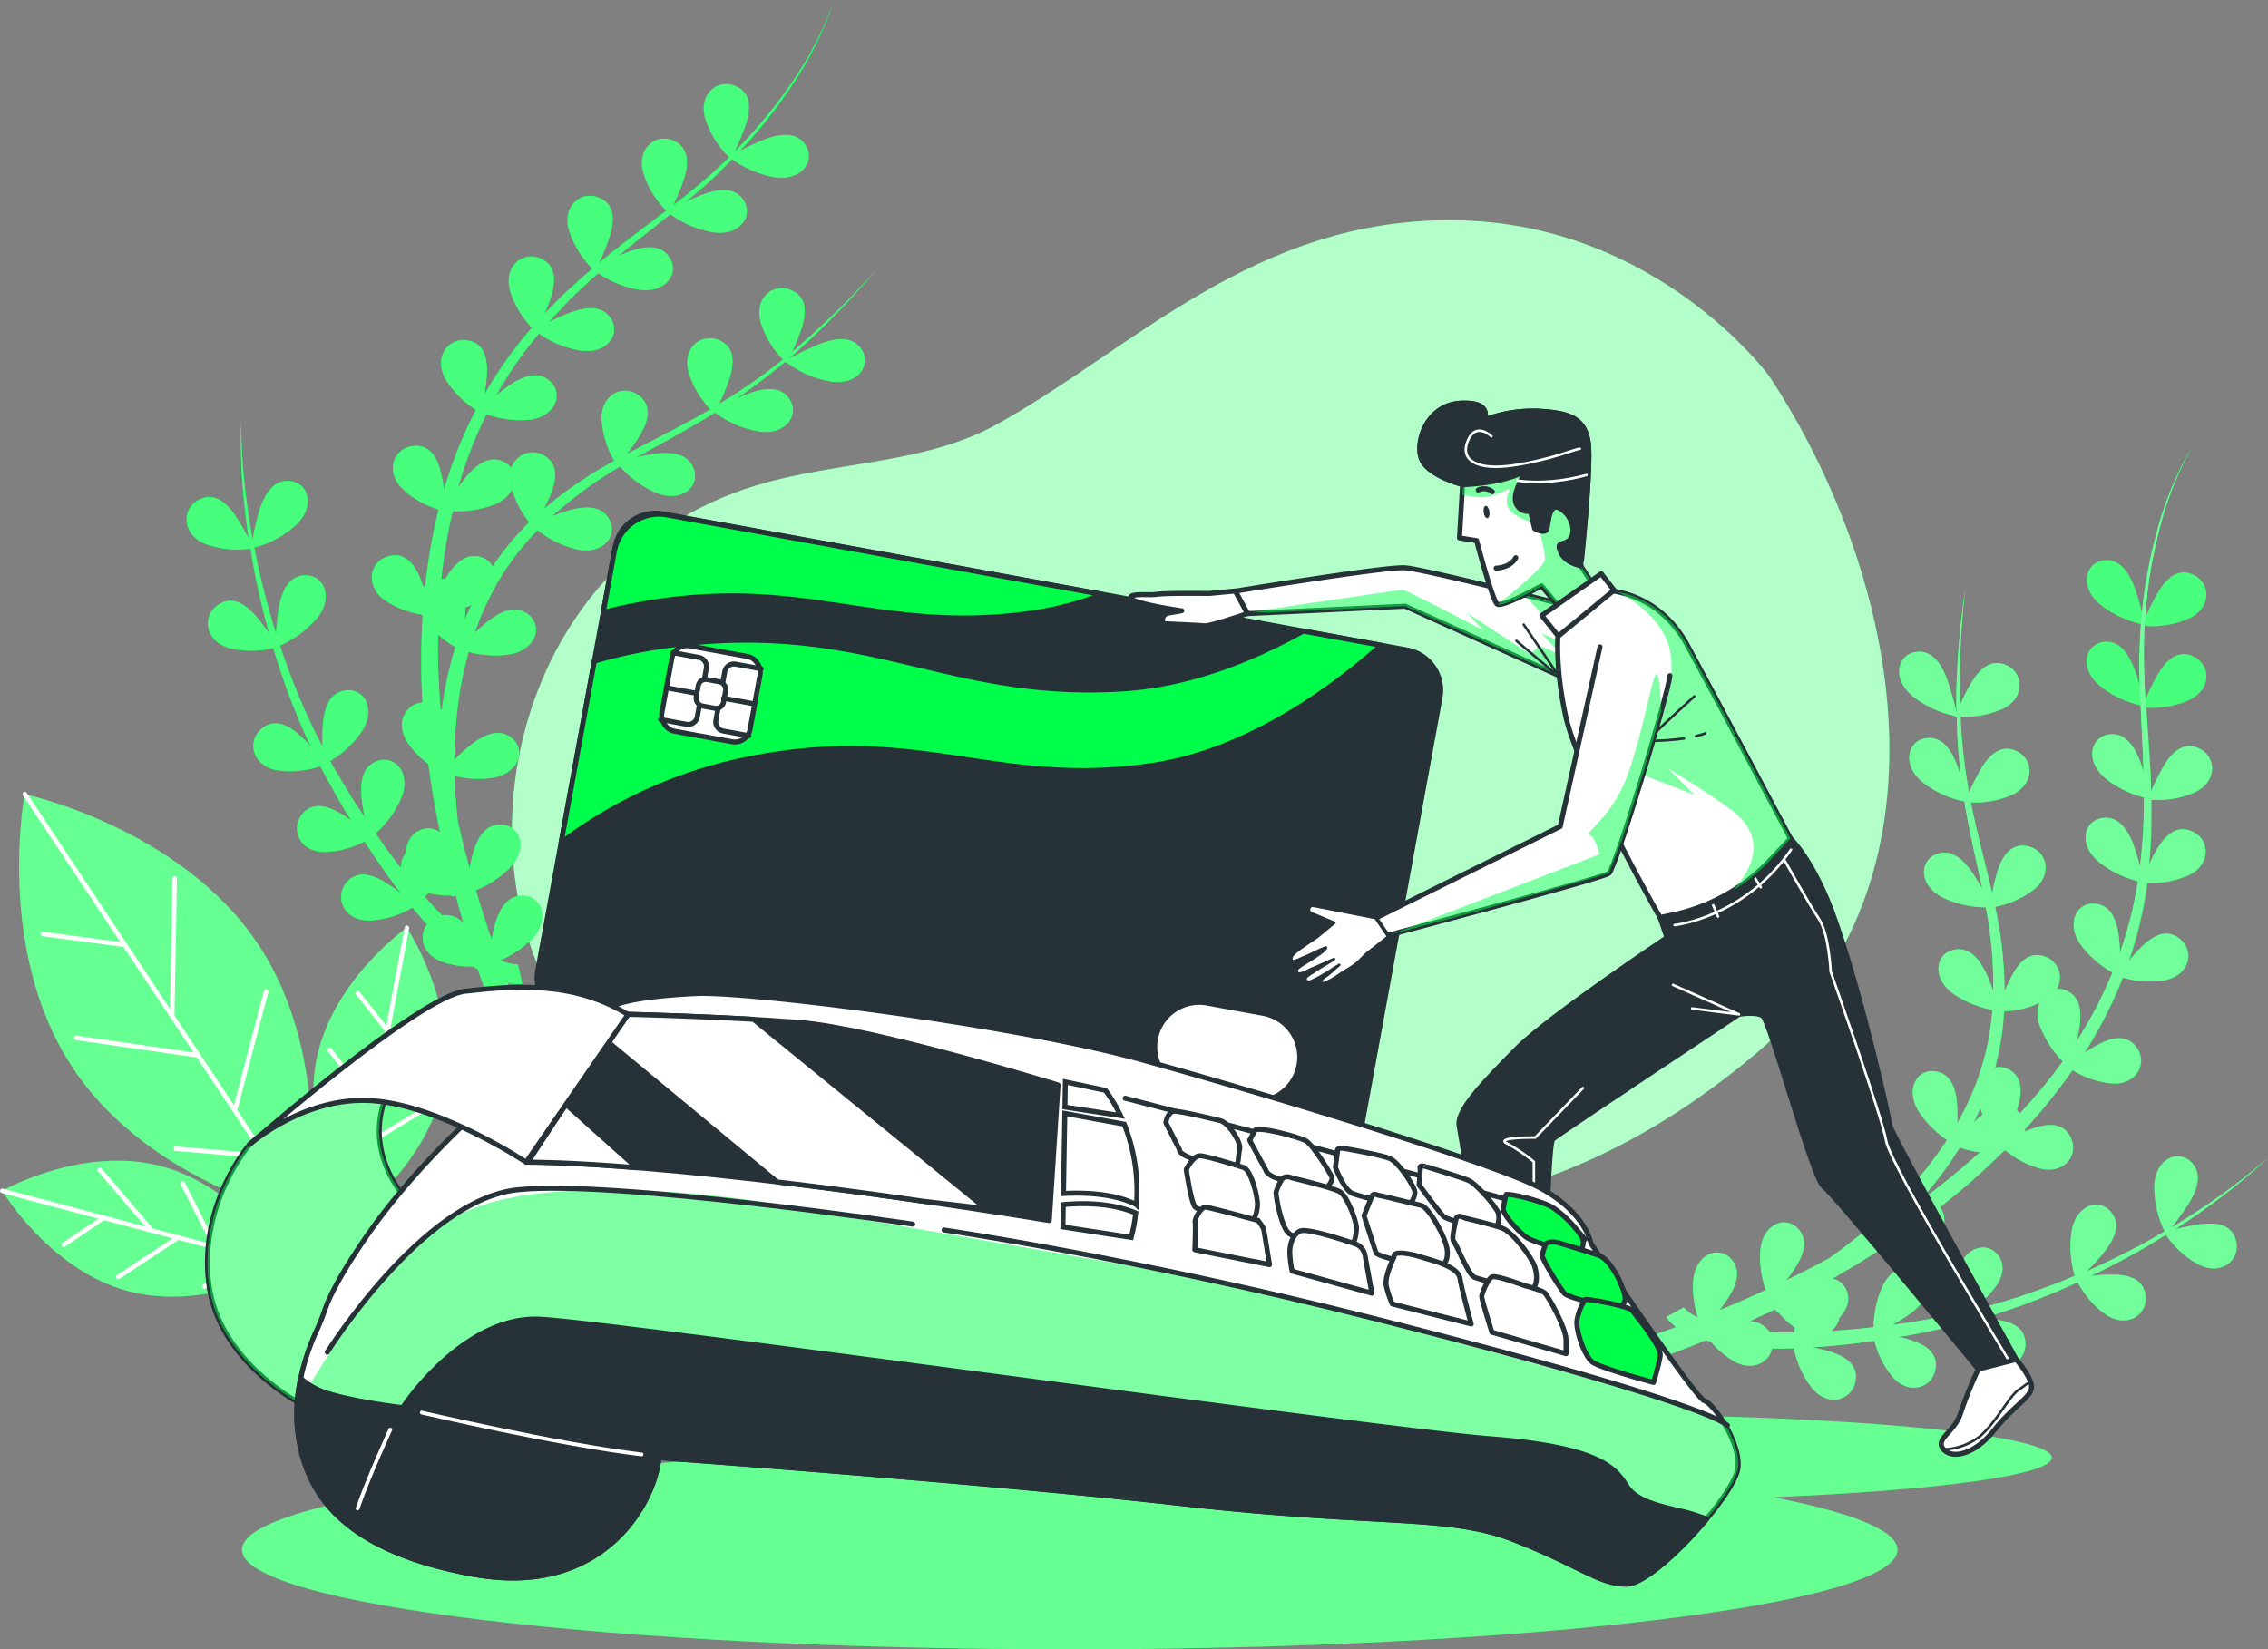 <svg xmlns="http://www.w3.org/2000/svg" viewBox="0 0 609.84 443.54"><rect x="0" y="0" width="609.84" height="443.54" fill="#808080" stroke="none"/><g id="freepik--background-simple--inject-34"><path d="M547.63,126.28s-30-41-84.08-41.82-86.86,34.66-123.75,55c-19.32,10.63-43.2,9.85-64.35,16.27-67.7,20.45-82.63,105.27-47.28,148.84,30.63,37.69,77.63,54,145.48,51.65s115.76-1.72,170.48-47.67S583.54,180.61,547.63,126.28Z" transform="translate(-71.98 -25.21)" style="fill:#00FF4A"></path><path d="M547.63,126.28s-30-41-84.08-41.82-86.86,34.66-123.75,55c-19.32,10.63-43.2,9.85-64.35,16.27-67.7,20.45-82.63,105.27-47.28,148.84,30.63,37.69,77.63,54,145.48,51.65s115.76-1.72,170.48-47.67S583.54,180.61,547.63,126.28Z" transform="translate(-71.98 -25.21)" style="fill:#fff;isolation:isolate;opacity:0.7"></path></g><g id="freepik--Shadow--inject-34"><path d="M623.68,417.23c0-6.45-57.94-11.68-129.41-11.68-63.74,0-116.67,4.16-127.39,9.63l-7.26,0c-122.93,0-222.58,12-222.58,26.8s99.65,26.79,222.58,26.79S582.2,456.75,582.2,442c0-5.19-12.27-10-33.49-14.14C593,426,623.68,421.92,623.68,417.23Z" transform="translate(-71.98 -25.21)" style="fill:#00FF4A"></path><path d="M623.68,417.23c0-6.45-57.94-11.68-129.41-11.68-63.74,0-116.67,4.16-127.39,9.63l-7.26,0c-122.93,0-222.58,12-222.58,26.8s99.65,26.79,222.58,26.79S582.2,456.75,582.2,442c0-5.19-12.27-10-33.49-14.14C593,426,623.68,421.92,623.68,417.23Z" transform="translate(-71.98 -25.21)" style="fill:#fff;opacity:0.4"></path></g><g id="freepik--Plants--inject-34"><path d="M91.54,312.39c20.86,31.51,62.82,40.48,62.82,40.48s8-42.1-12.9-73.61-62.85-40.47-62.85-40.47S70.63,280.88,91.54,312.39Z" transform="translate(-71.98 -25.21)" style="fill:#00FF4A"></path><path d="M91.54,312.39c20.86,31.51,62.82,40.48,62.82,40.48s8-42.1-12.9-73.61-62.85-40.47-62.85-40.47S70.63,280.88,91.54,312.39Z" transform="translate(-71.98 -25.21)" style="fill:#fff;isolation:isolate;opacity:0.4"></path><line x1="82.38" y1="327.66" x2="6.67" y2="213.57" style="fill:none;stroke:#fff;stroke-linecap:round;stroke-linejoin:round;stroke-width:1.213px"></line><line x1="33.58" y1="254.11" x2="11.51" y2="251.19" style="fill:none;stroke:#fff;stroke-linecap:round;stroke-linejoin:round;stroke-width:1.213px"></line><line x1="46.31" y1="272.82" x2="46.98" y2="236.28" style="fill:none;stroke:#fff;stroke-linecap:round;stroke-linejoin:round;stroke-width:1.213px"></line><line x1="53.3" y1="283.84" x2="20.46" y2="279.12" style="fill:none;stroke:#fff;stroke-linecap:round;stroke-linejoin:round;stroke-width:1.213px"></line><line x1="63.24" y1="298.33" x2="71.57" y2="266.6" style="fill:none;stroke:#fff;stroke-linecap:round;stroke-linejoin:round;stroke-width:1.213px"></line><line x1="71.63" y1="310.97" x2="47.27" y2="308.93" style="fill:none;stroke:#fff;stroke-linecap:round;stroke-linejoin:round;stroke-width:1.213px"></line><path d="M106.49,372.45c21.19,5.62,42.8-6.6,42.8-6.6s-12.72-21.35-33.91-27-42.81,6.59-42.81,6.59S85.3,366.83,106.49,372.45Z" transform="translate(-71.98 -25.21)" style="fill:#00FF4A"></path><path d="M106.49,372.45c21.19,5.62,42.8-6.6,42.8-6.6s-12.72-21.35-33.91-27-42.81,6.59-42.81,6.59S85.3,366.83,106.49,372.45Z" transform="translate(-71.98 -25.21)" style="fill:#fff;isolation:isolate;opacity:0.4"></path><line x1="77.34" y1="340.64" x2="0.61" y2="320.26" style="fill:none;stroke:#fff;stroke-linecap:round;stroke-linejoin:round;stroke-width:1.213px"></line><line x1="27.89" y1="327.51" x2="17.18" y2="334.72" style="fill:none;stroke:#fff;stroke-linecap:round;stroke-linejoin:round;stroke-width:1.213px"></line><line x1="40.6" y1="330.72" x2="26.83" y2="314.61" style="fill:none;stroke:#fff;stroke-linecap:round;stroke-linejoin:round;stroke-width:1.213px"></line><line x1="47.87" y1="332.81" x2="31.8" y2="343.41" style="fill:none;stroke:#fff;stroke-linecap:round;stroke-linejoin:round;stroke-width:1.213px"></line><line x1="57.76" y1="335.27" x2="49.16" y2="318.3" style="fill:none;stroke:#fff;stroke-linecap:round;stroke-linejoin:round;stroke-width:1.213px"></line><line x1="66.26" y1="337.54" x2="54.91" y2="346.02" style="fill:none;stroke:#fff;stroke-linecap:round;stroke-linejoin:round;stroke-width:1.213px"></line><path d="M157,310.57c-4,21.56,9.78,42.21,9.78,42.21s20.36-14.22,24.35-35.87-9.78-42.22-9.78-42.22S161.07,289,157,310.57Z" transform="translate(-71.98 -25.21)" style="fill:#00FF4A"></path><path d="M157,310.57c-4,21.56,9.78,42.21,9.78,42.21s20.36-14.22,24.35-35.87-9.78-42.22-9.78-42.22S161.07,289,157,310.57Z" transform="translate(-71.98 -25.21)" style="fill:#fff;isolation:isolate;opacity:0.4"></path><line x1="94.84" y1="327.57" x2="109.41" y2="249.52" style="fill:none;stroke:#fff;stroke-linecap:round;stroke-linejoin:round;stroke-width:1.213px"></line><line x1="104.23" y1="277.27" x2="96.24" y2="267.14" style="fill:none;stroke:#fff;stroke-linecap:round;stroke-linejoin:round;stroke-width:1.213px"></line><line x1="101.98" y1="290.19" x2="117.01" y2="275.26" style="fill:none;stroke:#fff;stroke-linecap:round;stroke-linejoin:round;stroke-width:1.213px"></line><line x1="100.43" y1="297.6" x2="88.67" y2="282.37" style="fill:none;stroke:#fff;stroke-linecap:round;stroke-linejoin:round;stroke-width:1.213px"></line><line x1="98.71" y1="307.64" x2="114.99" y2="297.81" style="fill:none;stroke:#fff;stroke-linecap:round;stroke-linejoin:round;stroke-width:1.213px"></line><line x1="97.1" y1="316.28" x2="87.79" y2="305.6" style="fill:none;stroke:#fff;stroke-linecap:round;stroke-linejoin:round;stroke-width:1.213px"></line><path d="M262.14,74.65c1.52-1.32,2.94-2.78,4.39-4.23s2.86-2.87,4.26-4.34a130.09,130.09,0,0,0,15-19.08,91.37,91.37,0,0,0,10.48-21.79,91.26,91.26,0,0,1-10.9,21.51,130.25,130.25,0,0,1-15.29,18.65C258.94,77,245.26,85.57,232.89,95.94a57.64,57.64,0,0,0,3.05-7.47c1.24-4.11,1.31-8.23-2.65-10C228.4,76.11,223,80.48,225,87.16a25.43,25.43,0,0,0,6.26,10.21c-2.57,2.25-5.11,4.5-7.6,6.8-1.81,1.76-3.58,3.54-5.3,5.37a40,40,0,0,0,1.81-4.75c1.24-4.12,1.33-8.17-2.65-10.05-4.89-2.31-10.32,2.05-8.33,8.74a24.93,24.93,0,0,0,5.82,9.76,114.08,114.08,0,0,0-12.81,18,46.93,46.93,0,0,0,.68-5.42c.21-4.29-.68-8.24-5-9.11-5.32-1.06-9.54,4.5-6,10.5a25.17,25.17,0,0,0,8.09,8.11,119.48,119.48,0,0,0-8.64,21.63,40.69,40.69,0,0,0-.79-4.52c-1-4.17-3-7.71-7.39-7.31-5.38.49-7.85,7-2.74,11.75a24.71,24.71,0,0,0,9.49,5.32,150.87,150.87,0,0,0-3.25,17.52c-.11.93-.2,1.85-.3,2.78a6,6,0,0,0-.53.6L185,180.8c-1.64-4-4.15-7.16-8.41-6.09-5.26,1.32-6.7,8.13-.91,12a24.61,24.61,0,0,0,9.73,3.73,1.35,1.35,0,0,0,.18.47q-.42,6.6-.37,13.27c0,3.3.15,6.61.32,9.92-4.6.34-7.5,5.61-3.92,10.87a23.37,23.37,0,0,0,5.51,5.67q1.23,9.27,3.15,18.42a5.11,5.11,0,0,0-5-.78c-2.83,1-4,3.41-4.24,6.32a5.92,5.92,0,0,0-1.25,4.09c-2.43-3-4.67-6.21-6.87-9.41a27.7,27.7,0,0,0,6.73-9.1c3-6.73-1.31-12.06-6.27-10.33-4,1.41-4.66,5.62-4.18,10.16a45.07,45.07,0,0,0,.84,5.05c-.8-1.19-1.59-2.39-2.38-3.59-2-3-3.77-6.21-5.65-9.31a25.38,25.38,0,0,1-1.32-2.33,27.52,27.52,0,0,0,8.31-7.66c4.18-6,1-12.1-4.25-11.3-4.22.63-5.62,4.69-6,9.2a48.21,48.21,0,0,0-.09,5.89l-1.77-3.4a182.59,182.59,0,0,1-9.69-23.8,27.76,27.76,0,0,0,9.76-7.12c4.8-5.6,2.18-11.94-3.12-11.73-4.26.21-6.06,4.12-6.9,8.55a57.57,57.57,0,0,0-.78,7.17q-2.19-7-3.92-14.2c-.77-3-1.32-6-1.94-9a27.51,27.51,0,0,0,11.05-5.91c5.48-4.93,3.71-11.56-1.52-12-4.25-.35-6.51,3.29-8,7.59a70.85,70.85,0,0,0-2,8.26c-.58-3.5-1.19-7-1.6-10.51A161.72,161.72,0,0,1,136.73,138a165.91,165.91,0,0,0,.82,21.95c.29,3.37.77,6.71,1.2,10.06a54.28,54.28,0,0,0-3.68-6.35c-2.47-3.53-5.59-6.11-9.54-4.16-4.85,2.42-4.79,9.39,1.69,12a25.13,25.13,0,0,0,12.09,1.28c.5,3,1,6,1.64,8.92q1.45,7,3.4,14a52.58,52.58,0,0,0-3.72-4.93c-2.9-3.17-6.35-5.35-10-2.86-4.51,3-3.54,9.92,3.25,11.68a25.21,25.21,0,0,0,11.59-.05,182.61,182.61,0,0,0,9,24.2l1.13,2.35a41,41,0,0,0-3-3.05c-3.19-2.86-6.83-4.65-10.23-1.84-4.17,3.45-2.51,10.22,4.39,11.25a24.91,24.91,0,0,0,11.33-1.14c.4.81.8,1.6,1.25,2.37,1.82,3.19,3.53,6.51,5.46,9.64.54.9,1.11,1.79,1.67,2.69a32.11,32.11,0,0,0-2.77-1.88c-3.67-2.22-7.59-3.3-10.41,0-3.45,4.19-.56,10.53,6.42,10.23A24.65,24.65,0,0,0,170,251.48c2.24,3.47,4.56,6.88,7,10.26q1.4,1.9,2.83,3.78a43.25,43.25,0,0,0-4.24-3c-3.67-2.22-7.59-3.3-10.41,0-3.45,4.18-.56,10.53,6.43,10.23a25.13,25.13,0,0,0,11.28-3.46c1.27,1.53,2.57,3.05,3.91,4.54-2.37,3.19-1.18,8.18,4.26,10.1a24.07,24.07,0,0,0,8.2,1.22c.35.24.69.47,1.06.69l.17.12q6.34,18.3,14.48,35.9,5.12,11.1,10.87,21.88c3.88,7.2,7.85,14.24,12.36,21.25l6.69-4.51c-4.36-6.49-8.49-13.44-12.42-20.38s-7.62-14.07-11.13-21.25c-4.65-9.59-8.94-19.34-12.79-29.28h0c.57.09,1.08.23,1.7.27a7.53,7.53,0,0,0,2.17-.07l-1.21-5.25-.14.06h-.46c-.29,0-.68-.11-1-.14a14.22,14.22,0,0,1-2.23-.64l-.86-.34a26.65,26.65,0,0,0,8.16-5.43c5.26-5.17,3.19-11.71-2.06-11.9-4.26-.15-6.39,3.59-7.61,7.93-.34,1.23-.61,2.51-.84,3.77-.43-1.13-.83-2.19-1.14-3.33q-1.62-4.92-3.09-9.89a27.28,27.28,0,0,0,8.84-5.72c5.24-5.17,3.18-11.71-2.06-11.91-4.27-.15-6.39,3.59-7.61,7.93a38.91,38.91,0,0,0-.86,3.85c-.66-2.43-1.31-4.85-1.92-7.28-.44-1.81-.86-3.63-1.25-5.44-.3-2.6-.52-5.21-.69-7.83-.07-1.44-.14-2.87-.18-4.32a27.56,27.56,0,0,0,9.87.55c7.3-1,9.57-7.46,5.47-10.77-3.31-2.69-7.25-.95-10.84,1.8a53.14,53.14,0,0,0-4.54,4.07,118.2,118.2,0,0,1,1.46-18.41A101.77,101.77,0,0,1,198,200.53a27.67,27.67,0,0,0,10.6.73c7.3-1,9.56-7.46,5.47-10.77-3.31-2.63-7.27-1-10.84,1.8a44.07,44.07,0,0,0-3.64,3.18,78.92,78.92,0,0,1,4.23-10,71.56,71.56,0,0,1,12.7-17.68,27.44,27.44,0,0,0,10.16,5.07c7.13,1.8,11.64-3.37,9.1-8-2.1-3.72-6.4-3.59-10.76-2.4a46.33,46.33,0,0,0-4.84,1.71l.12,0a110.74,110.74,0,0,1,18.42-13.5,27.52,27.52,0,0,0,9.53,7c6.77,2.9,12.05-1.48,10.24-6.43-1.5-4-5.75-4.56-10.22-4a47.81,47.81,0,0,0-5.21,1c7-3.93,14.18-7.73,21.06-12l.16-.06a27.57,27.57,0,0,0,11.51,5c7.26,1.26,11.31-4.24,8.47-8.61-2.36-3.56-6.65-3.1-10.9-1.55-1.19.44-2.36,1-3.49,1.49a162.66,162.66,0,0,0,13.2-10l.41.37.07-.18a27.42,27.42,0,0,0,11.6,5.07c7.27,1.26,11.3-4.24,8.47-8.61-2.37-3.56-6.64-3.1-10.9-1.56a86.56,86.56,0,0,0-8.76,4.16c1.52-1.31,3-2.64,4.5-4a230.15,230.15,0,0,0,19.14-20,218.79,218.79,0,0,1-22.71,22.14,53.73,53.73,0,0,0,2.69-6.58c1.24-4.12,1.3-8.23-2.66-10-4.9-2.32-10.33,2-8.33,8.74a25,25,0,0,0,5.92,9.85,155.44,155.44,0,0,1-16.64,11.63l-.56.34a56.44,56.44,0,0,0,2.88-7.08c1.23-4.12,1.32-8.17-2.66-10-4.9-2.31-10.33,2.06-8.32,8.74a24.8,24.8,0,0,0,5.81,9.75c-7,4.08-14.24,7.65-21.48,11.48l-1.08.57a46.73,46.73,0,0,0,3.69-5.25c2.16-3.72,3.19-7.65-.25-10.4-4.22-3.38-10.48-.42-10.13,6.57a25.1,25.1,0,0,0,3.41,10.88A112.53,112.53,0,0,0,218.31,162l-.19.18a44.55,44.55,0,0,0,2-4.26c1.54-4,1.93-8.05-1.91-10.22a6,6,0,0,0-8.2,2.19,7,7,0,0,0-.54,1.22,5.42,5.42,0,0,0-2.05-1.69c-3.85-1.87-7.3.69-10.18,4.17a32.52,32.52,0,0,0-2.1,2.84,114.08,114.08,0,0,1,7.62-19.82,27.61,27.61,0,0,0,11,1.54c7.34-.54,10-6.87,6.13-10.4-3.15-2.9-7.2-1.41-10.94,1.11a42.84,42.84,0,0,0-3.59,2.72,108.47,108.47,0,0,1,11.54-16.66,27.32,27.32,0,0,0,10.83,4.51c7.27,1.26,11.3-4.24,8.46-8.61-2.35-3.56-6.63-3.1-10.9-1.54a52.58,52.58,0,0,0-5.83,2.64c1.84-2,3.68-4,5.6-6q3.76-3.72,7.8-7.24a27.49,27.49,0,0,0,10.67,4.39c7.27,1.24,11.31-4.25,8.46-8.62-2.35-3.56-6.63-3.1-10.89-1.55a31.46,31.46,0,0,0-2.94,1.23c4.76-4,9.65-7.76,14.5-11.64C256,79.93,259.11,77.34,262.14,74.65ZM197,188.63a13.51,13.51,0,0,0,1.7-.75c-.61,1.32-1.18,2.65-1.72,4,0-.72.06-1.44.06-2.16A7.74,7.74,0,0,0,197,188.63ZM186.2,266.39l1-1.05a25,25,0,0,0,6.27.67l.11.3,1-.28c.69,2.52,1.41,5,2.16,7.49a6.65,6.65,0,0,0-5.86-2.17,64,64,0,0,1-4.64-5Zm5.5-56c-.36,1.93-.65,3.87-.9,5.81l-.35-.29c-.34-3.91-.55-7.83-.67-11.76-.07-2.74-.07-5.49,0-8.24a26.54,26.54,0,0,0,4.63,3.31,100,100,0,0,0-2.71,11.18ZM204.59,161a9.47,9.47,0,0,0,5.13-4.14,25,25,0,0,0,4.59,8.78,75.61,75.61,0,0,0-9.86,11.93,5.16,5.16,0,0,0-3.15-2.54c-4.08-1.25-7.06,1.8-9.47,5.71l-.09.19-.27-.05a4.57,4.57,0,0,0-.83,0c0-.23,0-.46.07-.67a144.46,144.46,0,0,1,3-17.55A27.37,27.37,0,0,0,204.58,161Z" transform="translate(-71.98 -25.21)" style="fill:#00FF4A"></path><path d="M296.27,25.28a91.49,91.49,0,0,1-10.91,21.51,128.89,128.89,0,0,1-15.28,18.64l-.64.65a61.51,61.51,0,0,0,3.18-7.64c1.25-4.1,1.32-8.16-2.66-10-4.9-2.32-10.33,2.05-8.33,8.74a25.16,25.16,0,0,0,6.48,10.39,167.37,167.37,0,0,1-15.16,13,58.87,58.87,0,0,0,3-7.36c1.24-4.12,1.3-8.23-2.67-10.05C248.4,60.78,243,65.16,245,71.84a24.9,24.9,0,0,0,6.15,10.08c-6.07,4.66-12.27,9.2-18.16,14.14a57.64,57.64,0,0,0,3-7.47c1.24-4.12,1.31-8.23-2.65-10.06-4.89-2.3-10.33,2.07-8.33,8.74a25.29,25.29,0,0,0,6.26,10.21c-2.57,2.26-5.12,4.51-7.6,6.81-1.81,1.76-3.58,3.53-5.3,5.37a40.85,40.85,0,0,0,1.81-4.76c1.24-4.11,1.33-8.16-2.65-10-4.9-2.32-10.33,2-8.33,8.74a25,25,0,0,0,5.82,9.75,113.7,113.7,0,0,0-12.81,18,46.93,46.93,0,0,0,.68-5.42c.21-4.3-.68-8.24-5-9.11-5.31-1.06-9.53,4.5-6,10.5a25.17,25.17,0,0,0,8.09,8.11A119.19,119.19,0,0,0,191.38,157a40.69,40.69,0,0,0-.79-4.52c-1-4.17-3-7.71-7.39-7.31-5.38.49-7.85,7-2.74,11.75a24.85,24.85,0,0,0,9.49,5.32,150.7,150.7,0,0,0-3.25,17.51c-.11.93-.2,1.86-.3,2.79a5,5,0,0,0-.53.59l-.85-2.26c-1.65-4-4.15-7.16-8.41-6.08-5.26,1.31-6.7,8.12-.91,12a24.76,24.76,0,0,0,9.73,3.73,1.42,1.42,0,0,0,.23.44q-.42,6.61-.36,13.27c0,3.31.14,6.61.32,9.93-4.61.34-7.5,5.6-3.93,10.86a23.37,23.37,0,0,0,5.51,5.67q1.23,9.27,3.16,18.43a5.09,5.09,0,0,0-5-.79c-2.84,1-4,3.42-4.24,6.33a5.78,5.78,0,0,0-1.25,4.08c-2.43-3-4.67-6.2-6.88-9.4a27.6,27.6,0,0,0,6.73-9.11c3-6.73-1.3-12.06-6.26-10.32-4,1.4-4.66,5.62-4.18,10.16a43.24,43.24,0,0,0,.84,5.05c-.8-1.2-1.6-2.39-2.38-3.6-2-3-3.77-6.21-5.66-9.3a25.29,25.29,0,0,1-1.31-2.33,27.52,27.52,0,0,0,8.31-7.66c4.18-6,1-12.11-4.25-11.31-4.23.63-5.63,4.7-6,9.2a46.32,46.32,0,0,0-.1,5.89l-1.77-3.4a181.84,181.84,0,0,1-9.68-23.79,27.71,27.71,0,0,0,9.75-7.13c4.8-5.59,2.19-11.94-3.11-11.73-4.26.21-6.06,4.13-6.9,8.56a57.41,57.41,0,0,0-.78,7.16q-2.21-7-3.93-14.19c-.77-3-1.32-6-1.93-9a27.62,27.62,0,0,0,11-5.9c5.47-4.92,3.7-11.56-1.53-12-4.25-.35-6.5,3.28-8,7.58a71.34,71.34,0,0,0-1.93,8.27c-.58-3.49-1.2-7-1.6-10.5a160.26,160.26,0,0,1-1.49-21.89,162.65,162.65,0,0,0,.82,22c.28,3.36.76,6.7,1.2,10.06a55.87,55.87,0,0,0-3.68-6.36c-2.47-3.52-5.6-6.1-9.55-4.15-4.84,2.41-4.79,9.39,1.69,11.95a25.22,25.22,0,0,0,12.06,1.18c.49,3,1,6,1.63,8.92q1.46,7,3.4,14a53,53,0,0,0-3.75-4.94c-2.9-3.17-6.35-5.35-10-2.86-4.51,3-3.54,9.92,3.25,11.68a25.21,25.21,0,0,0,11.59-.05,182.61,182.61,0,0,0,9,24.2l1.13,2.35a41,41,0,0,0-3-3.05c-3.19-2.86-6.83-4.65-10.23-1.84-4.17,3.45-2.51,10.22,4.39,11.25a24.91,24.91,0,0,0,11.33-1.14c.4.81.8,1.6,1.25,2.37,1.82,3.19,3.53,6.51,5.46,9.64.54.9,1.11,1.79,1.67,2.69a32.11,32.11,0,0,0-2.77-1.88c-3.67-2.22-7.59-3.3-10.41,0-3.45,4.19-.56,10.53,6.42,10.23A24.65,24.65,0,0,0,170,251.48c2.24,3.47,4.56,6.88,7,10.26q1.4,1.9,2.83,3.78a43.25,43.25,0,0,0-4.24-3c-3.67-2.22-7.59-3.3-10.41,0-3.45,4.18-.56,10.53,6.43,10.23a25.13,25.13,0,0,0,11.28-3.46c1.27,1.53,2.57,3.05,3.91,4.54-2.37,3.19-1.18,8.18,4.26,10.1a24.07,24.07,0,0,0,8.2,1.22c.35.24.69.47,1.06.69l.17.12q6.34,18.3,14.48,35.9,5.12,11.1,10.87,21.88c3.88,7.2,7.85,14.24,12.36,21.25l6.69-4.51c-4.36-6.49-8.49-13.44-12.42-20.38s-7.62-14.07-11.13-21.25c-4.65-9.59-8.94-19.34-12.79-29.28h0c.57.09,1.08.23,1.7.27a7.53,7.53,0,0,0,2.17-.07l-1.21-5.25-.14.06h-.46c-.29,0-.68-.11-1-.14a14.22,14.22,0,0,1-2.23-.64l-.86-.34a26.65,26.65,0,0,0,8.16-5.43c5.26-5.17,3.19-11.71-2.06-11.9-4.26-.15-6.39,3.59-7.61,7.93-.34,1.23-.61,2.51-.84,3.77-.43-1.13-.83-2.19-1.14-3.33q-1.62-4.92-3.09-9.89a27.28,27.28,0,0,0,8.84-5.72c5.24-5.17,3.18-11.71-2.06-11.91-4.27-.15-6.39,3.59-7.61,7.93a38.91,38.91,0,0,0-.86,3.85c-.66-2.43-1.31-4.85-1.92-7.28-.44-1.81-.86-3.63-1.25-5.44-.3-2.6-.52-5.21-.69-7.83-.07-1.44-.14-2.87-.18-4.32a27.56,27.56,0,0,0,9.87.55c7.3-1,9.57-7.46,5.47-10.77-3.31-2.69-7.25-.95-10.84,1.8a53.14,53.14,0,0,0-4.54,4.07,118.2,118.2,0,0,1,1.46-18.41A101.77,101.77,0,0,1,198,200.53a27.67,27.67,0,0,0,10.6.73c7.3-1,9.56-7.46,5.47-10.77-3.31-2.63-7.27-1-10.84,1.8a44.07,44.07,0,0,0-3.64,3.18,78.92,78.92,0,0,1,4.23-10,71.56,71.56,0,0,1,12.7-17.68,27.44,27.44,0,0,0,10.16,5.07c7.13,1.8,11.64-3.37,9.1-8-2.1-3.72-6.4-3.59-10.76-2.4a46.33,46.33,0,0,0-4.84,1.71l.12,0a110.74,110.74,0,0,1,18.42-13.5,27.52,27.52,0,0,0,9.53,7c6.77,2.9,12.05-1.48,10.24-6.43-1.5-4-5.75-4.56-10.22-4a47.81,47.81,0,0,0-5.21,1c7-3.93,14.18-7.73,21.06-12l.16-.06a27.57,27.57,0,0,0,11.51,5c7.26,1.26,11.31-4.24,8.47-8.61-2.36-3.56-6.65-3.1-10.9-1.55-1.19.44-2.36,1-3.49,1.49a162.66,162.66,0,0,0,13.2-10l.41.37.07-.18a27.42,27.42,0,0,0,11.6,5.07c7.27,1.26,11.3-4.24,8.47-8.61-2.37-3.56-6.64-3.1-10.9-1.56a86.56,86.56,0,0,0-8.76,4.16c1.52-1.31,3-2.64,4.5-4a230.15,230.15,0,0,0,19.14-20,218.79,218.79,0,0,1-22.71,22.14,53.73,53.73,0,0,0,2.69-6.58c1.24-4.12,1.3-8.23-2.66-10-4.9-2.32-10.33,2-8.33,8.74a25,25,0,0,0,5.92,9.85,155.44,155.44,0,0,1-16.64,11.63l-.56.34a56.44,56.44,0,0,0,2.88-7.08c1.23-4.12,1.32-8.17-2.66-10-4.9-2.31-10.33,2.06-8.32,8.74a24.8,24.8,0,0,0,5.81,9.75c-7,4.08-14.24,7.65-21.48,11.48l-1.08.57a46.73,46.73,0,0,0,3.69-5.25c2.16-3.72,3.19-7.65-.25-10.4-4.22-3.38-10.48-.42-10.13,6.57a25.1,25.1,0,0,0,3.41,10.88A112.53,112.53,0,0,0,218.31,162l-.19.18a44.55,44.55,0,0,0,2-4.26c1.54-4,1.93-8.05-1.91-10.22a6,6,0,0,0-8.2,2.19,7,7,0,0,0-.54,1.22,5.42,5.42,0,0,0-2.05-1.69c-3.85-1.87-7.3.69-10.18,4.17a32.52,32.52,0,0,0-2.1,2.84,114.08,114.08,0,0,1,7.62-19.82,27.61,27.61,0,0,0,11,1.54c7.34-.54,10-6.87,6.13-10.4-3.15-2.9-7.2-1.41-10.94,1.11a42.84,42.84,0,0,0-3.59,2.72,108.47,108.47,0,0,1,11.54-16.66,27.32,27.32,0,0,0,10.83,4.51c7.27,1.26,11.3-4.24,8.46-8.61-2.35-3.56-6.63-3.1-10.9-1.54a52.58,52.58,0,0,0-5.83,2.64c1.84-2,3.68-4,5.6-6q3.76-3.72,7.8-7.24a27.49,27.49,0,0,0,10.67,4.39c7.27,1.24,11.31-4.25,8.46-8.62-2.35-3.56-6.63-3.1-10.89-1.55a31.46,31.46,0,0,0-2.94,1.23c4.61-3.83,9.35-7.53,14.07-11.29a27.66,27.66,0,0,0,11.22,4.81c7.27,1.25,11.3-4.25,8.47-8.62-2.36-3.55-6.64-3.09-10.9-1.55a50.91,50.91,0,0,0-4.84,2.15c2-1.61,3.94-3.25,5.79-4.93,1.52-1.32,2.94-2.78,4.39-4.23.84-.78,1.66-1.6,2.45-2.43a27.82,27.82,0,0,0,11.27,4.8c7.27,1.24,11.37-4.27,8.48-8.63-2.37-3.56-6.65-3.1-10.9-1.54a59.47,59.47,0,0,0-6.83,3.16,131,131,0,0,0,14.73-18.82A91.9,91.9,0,0,0,296.27,25.28ZM196.63,273.56a6.64,6.64,0,0,0-5.85-2.18c-1.59-1.61-3.11-3.28-4.6-5l1-1a24.61,24.61,0,0,0,6.28.66l.11.31,1-.28C195.18,268.58,195.87,271.08,196.63,273.56Zm-4.95-63.19c-.36,1.92-.65,3.86-.91,5.8l-.32-.29c-.34-3.91-.55-7.83-.67-11.76-.07-2.74-.07-5.49,0-8.24a26.54,26.54,0,0,0,4.63,3.31,100,100,0,0,0-2.71,11.18ZM197,191.86c0-.73.06-1.44.06-2.17,0-.36,0-.72,0-1.08a11.77,11.77,0,0,0,1.71-.74c-.63,1.32-1.2,2.65-1.74,4ZM204.57,161a9.41,9.41,0,0,0,5.13-4.13,25,25,0,0,0,4.59,8.78,75.41,75.41,0,0,0-9.84,11.92,5.16,5.16,0,0,0-3.15-2.54c-4.08-1.25-7.06,1.8-9.47,5.71l-.09.19-.27-.05a4.57,4.57,0,0,0-.83,0c0-.23,0-.46.07-.67a144.46,144.46,0,0,1,3-17.55A27.37,27.37,0,0,0,204.58,161Z" transform="translate(-71.98 -25.21)" style="fill:#00FF4A"></path><g style="opacity:0.7"><path d="M296.27,25.28a91.49,91.49,0,0,1-10.91,21.51,128.89,128.89,0,0,1-15.28,18.64l-.64.65a61.51,61.51,0,0,0,3.18-7.64c1.25-4.1,1.32-8.16-2.66-10-4.9-2.32-10.33,2.05-8.33,8.74a25.16,25.16,0,0,0,6.48,10.39,167.37,167.37,0,0,1-15.16,13,58.87,58.87,0,0,0,3-7.36c1.24-4.12,1.3-8.23-2.67-10.05C248.4,60.78,243,65.16,245,71.84a24.9,24.9,0,0,0,6.15,10.08c-6.07,4.66-12.27,9.2-18.16,14.14a57.64,57.64,0,0,0,3-7.47c1.24-4.12,1.31-8.23-2.65-10.06-4.89-2.3-10.33,2.07-8.33,8.74a25.29,25.29,0,0,0,6.26,10.21c-2.57,2.26-5.12,4.51-7.6,6.81-1.81,1.76-3.58,3.53-5.3,5.37a40.85,40.85,0,0,0,1.81-4.76c1.24-4.11,1.33-8.16-2.65-10-4.9-2.32-10.33,2-8.33,8.74a25,25,0,0,0,5.82,9.75,113.7,113.7,0,0,0-12.81,18,46.93,46.93,0,0,0,.68-5.42c.21-4.3-.68-8.24-5-9.11-5.31-1.06-9.53,4.5-6,10.5a25.17,25.17,0,0,0,8.09,8.11A119.19,119.19,0,0,0,191.38,157a40.69,40.69,0,0,0-.79-4.52c-1-4.17-3-7.71-7.39-7.31-5.38.49-7.85,7-2.74,11.75a24.85,24.85,0,0,0,9.49,5.32,150.7,150.7,0,0,0-3.25,17.51c-.11.93-.2,1.86-.3,2.79a5,5,0,0,0-.53.59l-.85-2.26c-1.65-4-4.15-7.16-8.41-6.08-5.26,1.31-6.7,8.12-.91,12a24.76,24.76,0,0,0,9.73,3.73,1.42,1.42,0,0,0,.23.44q-.42,6.61-.36,13.27c0,3.31.14,6.61.32,9.93-4.61.34-7.5,5.6-3.93,10.86a23.37,23.37,0,0,0,5.51,5.67q1.23,9.27,3.16,18.43a5.09,5.09,0,0,0-5-.79c-2.84,1-4,3.42-4.24,6.33a5.78,5.78,0,0,0-1.25,4.08c-2.43-3-4.67-6.2-6.88-9.4a27.6,27.6,0,0,0,6.73-9.11c3-6.73-1.3-12.06-6.26-10.32-4,1.4-4.66,5.62-4.18,10.16a43.24,43.24,0,0,0,.84,5.05c-.8-1.2-1.6-2.39-2.38-3.6-2-3-3.77-6.21-5.66-9.3a25.29,25.29,0,0,1-1.31-2.33,27.52,27.52,0,0,0,8.31-7.66c4.18-6,1-12.11-4.25-11.31-4.23.63-5.63,4.7-6,9.2a46.32,46.32,0,0,0-.1,5.89l-1.77-3.4a181.84,181.84,0,0,1-9.68-23.79,27.71,27.71,0,0,0,9.75-7.13c4.8-5.59,2.19-11.94-3.11-11.73-4.26.21-6.06,4.13-6.9,8.56a57.41,57.41,0,0,0-.78,7.16q-2.21-7-3.93-14.19c-.77-3-1.32-6-1.93-9a27.62,27.62,0,0,0,11-5.9c5.47-4.92,3.7-11.56-1.53-12-4.25-.35-6.5,3.28-8,7.58a71.34,71.34,0,0,0-1.93,8.27c-.58-3.49-1.2-7-1.6-10.5a160.26,160.26,0,0,1-1.49-21.89,162.65,162.65,0,0,0,.82,22c.28,3.36.76,6.7,1.2,10.06a55.87,55.87,0,0,0-3.68-6.36c-2.47-3.52-5.6-6.1-9.55-4.15-4.84,2.41-4.79,9.39,1.69,11.95a25.22,25.22,0,0,0,12.06,1.18c.49,3,1,6,1.63,8.92q1.46,7,3.4,14a53,53,0,0,0-3.75-4.94c-2.9-3.17-6.35-5.35-10-2.86-4.51,3-3.54,9.92,3.25,11.68a25.21,25.21,0,0,0,11.59-.05,182.61,182.61,0,0,0,9,24.2l1.13,2.35a41,41,0,0,0-3-3.05c-3.19-2.86-6.83-4.65-10.23-1.84-4.17,3.45-2.51,10.22,4.39,11.25a24.91,24.91,0,0,0,11.33-1.14c.4.81.8,1.6,1.25,2.37,1.82,3.19,3.53,6.51,5.46,9.64.54.9,1.11,1.79,1.67,2.69a32.11,32.11,0,0,0-2.77-1.88c-3.67-2.22-7.59-3.3-10.41,0-3.45,4.19-.56,10.53,6.42,10.23A24.65,24.65,0,0,0,170,251.48c2.24,3.47,4.56,6.88,7,10.26q1.4,1.9,2.83,3.78a43.25,43.25,0,0,0-4.24-3c-3.67-2.22-7.59-3.3-10.41,0-3.45,4.18-.56,10.53,6.43,10.23a25.13,25.13,0,0,0,11.28-3.46c1.27,1.53,2.57,3.05,3.91,4.54-2.37,3.19-1.18,8.18,4.26,10.1a24.07,24.07,0,0,0,8.2,1.22c.35.24.69.47,1.06.69l.17.12q6.34,18.3,14.48,35.9,5.12,11.1,10.87,21.88c3.88,7.2,7.85,14.24,12.36,21.25l6.69-4.51c-4.36-6.49-8.49-13.44-12.42-20.38s-7.62-14.07-11.13-21.25c-4.65-9.59-8.94-19.34-12.79-29.28h0c.57.09,1.08.23,1.7.27a7.53,7.53,0,0,0,2.17-.07l-1.21-5.25-.14.06h-.46c-.29,0-.68-.11-1-.14a14.22,14.22,0,0,1-2.23-.64l-.86-.34a26.65,26.65,0,0,0,8.16-5.43c5.26-5.17,3.19-11.71-2.06-11.9-4.26-.15-6.39,3.59-7.61,7.93-.34,1.23-.61,2.51-.84,3.77-.43-1.13-.83-2.19-1.14-3.33q-1.62-4.92-3.09-9.89a27.28,27.28,0,0,0,8.84-5.72c5.24-5.17,3.18-11.71-2.06-11.91-4.27-.15-6.39,3.59-7.61,7.93a38.91,38.91,0,0,0-.86,3.85c-.66-2.43-1.31-4.85-1.92-7.28-.44-1.81-.86-3.63-1.25-5.44-.3-2.6-.52-5.21-.69-7.83-.07-1.44-.14-2.87-.18-4.32a27.56,27.56,0,0,0,9.87.55c7.3-1,9.57-7.46,5.47-10.77-3.31-2.69-7.25-.95-10.84,1.8a53.14,53.14,0,0,0-4.54,4.07,118.2,118.2,0,0,1,1.46-18.41A101.77,101.77,0,0,1,198,200.53a27.67,27.67,0,0,0,10.6.73c7.3-1,9.56-7.46,5.47-10.77-3.31-2.63-7.27-1-10.84,1.8a44.07,44.07,0,0,0-3.64,3.18,78.92,78.92,0,0,1,4.23-10,71.56,71.56,0,0,1,12.7-17.68,27.44,27.44,0,0,0,10.16,5.07c7.13,1.8,11.64-3.37,9.1-8-2.1-3.72-6.4-3.59-10.76-2.4a46.33,46.33,0,0,0-4.84,1.71l.12,0a110.74,110.74,0,0,1,18.42-13.5,27.52,27.52,0,0,0,9.53,7c6.77,2.9,12.05-1.48,10.24-6.43-1.5-4-5.75-4.56-10.22-4a47.81,47.81,0,0,0-5.21,1c7-3.93,14.18-7.73,21.06-12l.16-.06a27.57,27.57,0,0,0,11.51,5c7.26,1.26,11.31-4.24,8.47-8.61-2.36-3.56-6.65-3.1-10.9-1.55-1.19.44-2.36,1-3.49,1.49a162.66,162.66,0,0,0,13.2-10l.41.37.07-.18a27.42,27.42,0,0,0,11.6,5.07c7.27,1.26,11.3-4.24,8.47-8.61-2.37-3.56-6.64-3.1-10.9-1.56a86.56,86.56,0,0,0-8.76,4.16c1.52-1.31,3-2.64,4.5-4a230.15,230.15,0,0,0,19.14-20,218.79,218.79,0,0,1-22.71,22.14,53.73,53.73,0,0,0,2.69-6.58c1.24-4.12,1.3-8.23-2.66-10-4.9-2.32-10.33,2-8.33,8.74a25,25,0,0,0,5.92,9.85,155.44,155.44,0,0,1-16.64,11.63l-.56.34a56.44,56.44,0,0,0,2.88-7.08c1.23-4.12,1.32-8.17-2.66-10-4.9-2.31-10.33,2.06-8.32,8.74a24.8,24.8,0,0,0,5.81,9.75c-7,4.08-14.24,7.65-21.48,11.48l-1.08.57a46.73,46.73,0,0,0,3.69-5.25c2.16-3.72,3.19-7.65-.25-10.4-4.22-3.38-10.48-.42-10.13,6.57a25.1,25.1,0,0,0,3.41,10.88A112.53,112.53,0,0,0,218.31,162l-.19.18a44.55,44.55,0,0,0,2-4.26c1.54-4,1.93-8.05-1.91-10.22a6,6,0,0,0-8.2,2.19,7,7,0,0,0-.54,1.22,5.42,5.42,0,0,0-2.05-1.69c-3.85-1.87-7.3.69-10.18,4.17a32.52,32.52,0,0,0-2.1,2.84,114.08,114.08,0,0,1,7.62-19.82,27.61,27.61,0,0,0,11,1.54c7.34-.54,10-6.87,6.13-10.4-3.15-2.9-7.2-1.41-10.94,1.11a42.84,42.84,0,0,0-3.59,2.72,108.47,108.47,0,0,1,11.54-16.66,27.32,27.32,0,0,0,10.83,4.51c7.27,1.26,11.3-4.24,8.46-8.61-2.35-3.56-6.63-3.1-10.9-1.54a52.58,52.58,0,0,0-5.83,2.64c1.84-2,3.68-4,5.6-6q3.76-3.72,7.8-7.24a27.49,27.49,0,0,0,10.67,4.39c7.27,1.24,11.31-4.25,8.46-8.62-2.35-3.56-6.63-3.1-10.89-1.55a31.46,31.46,0,0,0-2.94,1.23c4.61-3.83,9.35-7.53,14.07-11.29a27.66,27.66,0,0,0,11.22,4.81c7.27,1.25,11.3-4.25,8.47-8.62-2.36-3.55-6.64-3.09-10.9-1.55a50.91,50.91,0,0,0-4.84,2.15c2-1.61,3.94-3.25,5.79-4.93,1.52-1.32,2.94-2.78,4.39-4.23.84-.78,1.66-1.6,2.45-2.43a27.82,27.82,0,0,0,11.27,4.8c7.27,1.24,11.37-4.27,8.48-8.63-2.37-3.56-6.65-3.1-10.9-1.54a59.47,59.47,0,0,0-6.83,3.16,131,131,0,0,0,14.73-18.82A91.9,91.9,0,0,0,296.27,25.28ZM196.63,273.56a6.64,6.64,0,0,0-5.85-2.18c-1.59-1.61-3.11-3.28-4.6-5l1-1a24.61,24.61,0,0,0,6.28.66l.11.31,1-.28C195.18,268.58,195.87,271.08,196.63,273.56Zm-4.95-63.19c-.36,1.92-.65,3.86-.91,5.8l-.32-.29c-.34-3.91-.55-7.83-.67-11.76-.07-2.74-.07-5.49,0-8.24a26.54,26.54,0,0,0,4.63,3.31,100,100,0,0,0-2.71,11.18ZM197,191.86c0-.73.06-1.44.06-2.17,0-.36,0-.72,0-1.08a11.77,11.77,0,0,0,1.71-.74c-.63,1.32-1.2,2.65-1.74,4ZM204.57,161a9.41,9.41,0,0,0,5.13-4.13,25,25,0,0,0,4.59,8.78,75.41,75.41,0,0,0-9.84,11.92,5.16,5.16,0,0,0-3.15-2.54c-4.08-1.25-7.06,1.8-9.47,5.71l-.09.19-.27-.05a4.57,4.57,0,0,0-.83,0c0-.23,0-.46.07-.67a144.46,144.46,0,0,1,3-17.55A27.37,27.37,0,0,0,204.58,161Z" transform="translate(-71.98 -25.21)" style="fill:#fff;isolation:isolate;opacity:0.4"></path></g><path d="M647.18,202.55c0-2,.15-4,.22-6s.27-4.05.44-6a130.58,130.58,0,0,1,4.39-23.51,90.61,90.61,0,0,1,9.33-21.92,90.1,90.1,0,0,0-8.84,22.07,127.68,127.68,0,0,0-3.89,23.46c-1.39,15.78,1.17,31.48,1.5,47.44a62.35,62.35,0,0,1,3.56-7.13c2.24-3.59,5.18-6.3,9.18-4.57,4.9,2.13,5.19,9-1.06,11.86a24.75,24.75,0,0,1-11.65,2c0,3.36,0,6.71-.08,10.07-.14,2.48-.3,4.95-.53,7.42a41.62,41.62,0,0,1,2.34-4.43c2.25-3.6,5.2-6.29,9.18-4.56,4.9,2.12,5.2,9-1,11.86a24.58,24.58,0,0,1-11,2,111.23,111.23,0,0,1-5,21.14,44.05,44.05,0,0,1,3.58-4c3.11-2.94,6.56-4.85,10-2.21,4.24,3.29,2.88,9.92-3.89,11.25a24.89,24.89,0,0,1-11.28-.72,116.82,116.82,0,0,1-10.41,20.42c1.24-.85,2.53-1.64,3.85-2.37,3.76-2,7.67-2.79,10.23.72,3.16,4.31-.07,10.39-6.92,9.69A24.54,24.54,0,0,1,629.26,313a150.39,150.39,0,0,1-10.86,13.8c-.62.69-1.25,1.36-1.88,2a6.59,6.59,0,0,1-.1.76,20.8,20.8,0,0,1,2.27-.87c4-1.37,8-1.59,10,2.28,2.46,4.75-1.66,10.24-8.31,8.44a24.45,24.45,0,0,1-9.1-4.79l-.48.12q-4.68,4.61-9.58,8.9c-2.48,2.13-5,4.19-7.63,6.22,2.75,3.63.72,9.21-5.5,10a23.35,23.35,0,0,1-7.73-.42q-7.7,5.12-15.71,9.65a5,5,0,0,1,3.84,3.23c1.11,2.75,0,5.17-1.94,7.26a5.71,5.71,0,0,1-2.2,3.58c3.81-.22,7.62-.57,11.44-1a27.11,27.11,0,0,1,2.36-10.9c3-6.61,9.8-6.89,11.73-2.08,1.58,3.9-1.18,7.11-4.81,9.7a44,44,0,0,1-4.31,2.65l4.17-.58c3.55-.49,7-1.27,10.57-1.87.86-.13,1.71-.32,2.57-.53a27.21,27.21,0,0,1,.28-11.15c1.74-7.06,8.33-8.6,11.13-4.24,2.26,3.54.18,7.23-2.9,10.45a54.79,54.79,0,0,1-4.3,3.9l3.66-.88a182,182,0,0,0,23.93-8.31,27.4,27.4,0,0,1-.87-11.77c1-7.18,7.43-9.38,10.66-5.33,2.62,3.29.89,7.17-1.84,10.66a57.76,57.76,0,0,1-4.78,5.24c4.43-2,8.81-4.07,13.09-6.33,2.7-1.36,5.29-2.91,7.91-4.41a27.33,27.33,0,0,1-2.78-12c.09-7.26,6.15-10.27,9.87-6.67,3,2.93,1.8,7.05-.43,10.84a69.61,69.61,0,0,1-4.87,6.81c3-1.84,5.93-3.66,8.83-5.65a160.93,160.93,0,0,0,17.18-13.14A161.91,161.91,0,0,1,665,350.23c-2.68,2-5.47,3.79-8.24,5.63a53.9,53.9,0,0,1,7.15-1.45c4.21-.47,8.15.17,9.27,4.36,1.37,5.17-3.84,9.66-10,6.52a24.82,24.82,0,0,1-8.8-8c-2.53,1.56-5.06,3.16-7.67,4.59q-6.18,3.46-12.57,6.51a46.51,46.51,0,0,1,6.13-.4c4.23.08,8,1.23,8.62,5.55.67,5.29-5,9.06-10.72,5.16a24.63,24.63,0,0,1-7.53-8.66,181,181,0,0,1-23.77,9.14l-2.49.69a34.66,34.66,0,0,1,4.2.23c4.19.55,7.91,2,8,6.38.14,5.33-5.94,8.52-11.19,4.07a24.58,24.58,0,0,1-6.53-9.14c-.85.23-1.7.46-2.56.62-3.57.72-7.12,1.61-10.7,2.23l-3.06.5c1.07.23,2.14.5,3.18.83,4,1.28,7.38,3.47,6.69,7.76-.85,5.27-7.42,7.2-11.74,1.9a24.49,24.49,0,0,1-4.67-9.48c-4,.59-8.07,1.1-12.13,1.44-1.55.14-3.1.26-4.66.37a40.09,40.09,0,0,1,5,1.19c4,1.28,7.39,3.48,6.69,7.76-.85,5.33-7.42,7.26-11.75,1.9a24.49,24.49,0,0,1-4.77-10.62c-2,.07-3.93.09-5.92.06-.81,3.82-5.32,6.21-10.24,3.42A23.81,23.81,0,0,1,532,386a6.18,6.18,0,0,1-1.19-.33l-.21,0c-11.78,4.84-23.82,9-36,12.64q-11.57,3.42-23.3,6.17c-7.85,1.8-15.64,3.39-23.77,4.67l-1-7.9c7.63-1,15.48-2.45,23.17-4s15.44-3.5,23-5.58c10.12-2.76,20.16-6,30-9.56h0a15.13,15.13,0,0,1-1.31-1.09,7.21,7.21,0,0,1-1.36-1.65l4.68-2.5-.06-.09h0l.09.12.31.33a8.09,8.09,0,0,0,.76.67,14.89,14.89,0,0,0,1.92,1.23l.8.42a27.07,27.07,0,0,1-1.28-9.58c.42-7.25,6.62-10,10.16-6.22,2.89,3.1,1.51,7.07-.91,10.77-.7,1.05-1.48,2.08-2.25,3.07l3.2-1.31c3.14-1.33,6.26-2.72,9.34-4.14a27,27,0,0,1-1.5-10.27c.4-7.25,6.6-10,10.16-6.23,2.89,3.11,1.49,7.08-.93,10.78-.7,1.08-1.49,2.12-2.28,3.13,2.22-1.08,4.44-2.18,6.64-3.31,1.62-.85,3.23-1.72,4.85-2.6,2.11-1.48,4.2-3,6.24-4.63,1.11-.87,2.23-1.78,3.31-2.68a27.35,27.35,0,0,1-6.82-7c-4-6.06-.67-11.95,4.43-11.06,4.15.72,5.43,4.8,5.72,9.21a50.22,50.22,0,0,1-.06,6,116,116,0,0,0,12.62-13,102.35,102.35,0,0,0,6.36-8.69,27.36,27.36,0,0,1-7.44-7.38c-4-6.06-.67-11.94,4.43-11.06,4.15.73,5.43,4.81,5.72,9.2a47.63,47.63,0,0,1,0,4.78,79.23,79.23,0,0,0,4.66-9.64,70.26,70.26,0,0,0,4.82-20.9,26.94,26.94,0,0,1-10.34-4.22c-6-4.14-5.09-10.85,0-11.92,4.12-.82,6.81,2.41,8.7,6.41a46.77,46.77,0,0,1,1.87,4.72l0-.14a108.86,108.86,0,0,0-2-22.42,27.21,27.21,0,0,1-11.36-2.53c-6.56-3.14-6.74-9.89-1.92-11.76,3.94-1.53,7.12,1.29,9.65,5a48.84,48.84,0,0,1,2.69,4.43c-1.64-7.74-3.5-15.53-4.79-23.43h0l0-.17a27.08,27.08,0,0,1-11.2-5.13c-5.65-4.57-4.25-11.19.88-11.88,4.16-.57,6.62,2.9,8.22,7a37,37,0,0,1,1.17,3.56q-1-8.14-1.15-16.32l-.53-.07a.25.25,0,0,1,0-.19,27,27,0,0,1-11.3-5.29c-5.65-4.57-4.25-11.19.88-11.88,4.16-.57,6.62,2.9,8.23,7.05a86.31,86.31,0,0,1,2.62,9.21c0-2,0-4,0-5.94a226.89,226.89,0,0,1,2.36-27.17A221.73,221.73,0,0,0,599,214.86a52.29,52.29,0,0,1,3.18-6.24c2.24-3.59,5.2-6.29,9.18-4.55,4.9,2.11,5.19,9-1.06,11.84a24.58,24.58,0,0,1-11.16,2,152.92,152.92,0,0,0,2.19,19.9c0,.21.08.42.11.63a56.56,56.56,0,0,1,3.38-6.74c2.24-3.59,5.18-6.29,9.18-4.57,4.89,2.13,5.19,9-1.07,11.86a24.55,24.55,0,0,1-11,2c1.52,7.82,3.62,15.46,5.46,23.33.1.38.17.77.27,1.15a48,48,0,0,1,1.49-6.13c1.33-4,3.58-7.34,7.85-6.59,5.26.93,7.18,7.54,1.74,11.78a24.93,24.93,0,0,1-10.29,4.55A111.44,111.44,0,0,1,611,291.67l0,.24a41.22,41.22,0,0,1,1.92-4.23c2-3.74,4.7-6.67,8.86-5.23a5.91,5.91,0,0,1,3.77,7.46h0a6,6,0,0,1-.6,1.28,5.39,5.39,0,0,1,2.6.42c3.87,1.63,4.23,5.86,3.51,10.25a30.41,30.41,0,0,1-.73,3.41A113.82,113.82,0,0,0,640,286.73a26.73,26.73,0,0,1-8.3-7.14c-4.38-5.8-1.42-11.88,3.73-11.32,4.19.46,5.71,4.42,6.27,8.84a38.09,38.09,0,0,1,.29,4.4,108.56,108.56,0,0,0,4.86-19.33,27.12,27.12,0,0,1-10.4-5.1c-5.64-4.57-4.24-11.19.88-11.87,4.16-.57,6.62,2.9,8.24,7a50.59,50.59,0,0,1,1.82,6c.35-2.68.57-5.38.78-8.07.2-3.49.3-7,.28-10.48a27.18,27.18,0,0,1-10.23-5.05c-5.64-4.56-4.25-11.19.88-11.87,4.16-.57,6.62,2.9,8.24,7a28.6,28.6,0,0,1,1,3c-.18-6.1-.52-12.2-.8-18.32C647.27,210.54,647.15,206.55,647.18,202.55ZM605.09,325c-.2-.57-.4-1.16-.56-1.77-.58,1.29-1.18,2.57-1.87,3.84.52-.49,1-1,1.55-1.44Zm-50.6,58.54.18-1.34A24,24,0,0,1,550.1,378l-.29.16-.44-.89q-3.45,1.66-7,3.27a6.54,6.54,0,0,1,5.43,2.93C550,383.54,552.26,383.57,554.49,383.51Zm38-40.51q-1.79,2.28-3.72,4.45l.42.06q4.67-3.48,9.12-7.18c2.07-1.71,4.13-3.54,6.15-5.32a26.27,26.27,0,0,1-5.46-1.28,97.11,97.11,0,0,1-6.51,9.32Zm28.17-41.64a9.36,9.36,0,0,1-.27-6.49,25,25,0,0,1-9.51,2.27,73.27,73.27,0,0,1-2.41,15.15,5.06,5.06,0,0,1,4,.67c3.59,2.22,3.24,6.44,1.9,10.67l0,.2.21.17a7.93,7.93,0,0,1,.58.58c.15-.16.31-.32.46-.49a139.3,139.3,0,0,0,11.09-13.52,26.8,26.8,0,0,1-6-9.16Z" transform="translate(-71.98 -25.21)" style="fill:#00FF4A"></path><path d="M661.56,145.13a90.57,90.57,0,0,0-8.84,22.08,127.54,127.54,0,0,0-3.89,23.46l-.12.92a62.74,62.74,0,0,1,3.68-7.33c2.25-3.59,5.19-6.29,9.17-4.57,4.91,2.13,5.21,9-1,11.86a24.84,24.84,0,0,1-11.91,2,165.67,165.67,0,0,0,.24,19.68,61.07,61.07,0,0,1,3.5-7c2.25-3.61,5.2-6.29,9.18-4.57,4.9,2.13,5.2,9-1,11.86a24.71,24.71,0,0,1-11.48,2c.5,7.53,1.17,15.07,1.33,22.65a63.11,63.11,0,0,1,3.55-7.13c2.24-3.59,5.19-6.29,9.18-4.57,4.9,2.13,5.2,9-1,11.86a24.8,24.8,0,0,1-11.65,2c0,3.36,0,6.7-.09,10.07-.13,2.47-.29,4.94-.52,7.42a42.14,42.14,0,0,1,2.35-4.46c2.25-3.6,5.2-6.29,9.18-4.56,4.9,2.12,5.2,9-1,11.86a24.58,24.58,0,0,1-11,2,111.23,111.23,0,0,1-5,21.14,44.05,44.05,0,0,1,3.58-4c3.11-2.94,6.56-4.85,10-2.21,4.24,3.29,2.88,9.92-3.89,11.25a24.89,24.89,0,0,1-11.28-.72,116.82,116.82,0,0,1-10.41,20.42c1.24-.85,2.53-1.64,3.85-2.37,3.76-2,7.67-2.79,10.23.72,3.16,4.31-.07,10.39-6.92,9.69A24.54,24.54,0,0,1,629.26,313a150.39,150.39,0,0,1-10.86,13.8c-.62.69-1.25,1.36-1.88,2a6.59,6.59,0,0,1-.1.76,20.8,20.8,0,0,1,2.27-.87c4-1.37,8-1.59,10,2.28,2.46,4.75-1.66,10.24-8.31,8.44a24.45,24.45,0,0,1-9.1-4.79l-.48.12q-4.68,4.61-9.58,8.9c-2.48,2.13-5,4.19-7.63,6.22,2.75,3.63.72,9.21-5.5,10a23.35,23.35,0,0,1-7.73-.42q-7.7,5.12-15.71,9.65a5,5,0,0,1,3.84,3.23c1.11,2.75,0,5.17-1.94,7.26a5.71,5.71,0,0,1-2.2,3.58c3.81-.22,7.62-.57,11.44-1a27.11,27.11,0,0,1,2.36-10.9c3-6.61,9.8-6.89,11.73-2.08,1.58,3.9-1.18,7.11-4.81,9.7a44,44,0,0,1-4.31,2.65l4.17-.58c3.55-.49,7-1.27,10.57-1.87.86-.13,1.71-.32,2.57-.53a27.21,27.21,0,0,1,.28-11.15c1.74-7.06,8.33-8.6,11.13-4.24,2.26,3.54.18,7.23-2.9,10.45a54.79,54.79,0,0,1-4.3,3.9l3.66-.88a182,182,0,0,0,23.93-8.31,27.4,27.4,0,0,1-.87-11.77c1-7.18,7.43-9.38,10.66-5.33,2.62,3.29.89,7.17-1.84,10.66a57.76,57.76,0,0,1-4.78,5.24c4.43-2,8.81-4.07,13.09-6.33,2.7-1.36,5.29-2.91,7.91-4.41a27.33,27.33,0,0,1-2.78-12c.09-7.26,6.15-10.27,9.87-6.67,3,2.93,1.8,7.05-.43,10.84a69.61,69.61,0,0,1-4.87,6.81c3-1.84,5.93-3.66,8.83-5.65a160.93,160.93,0,0,0,17.18-13.14A161.91,161.91,0,0,1,665,350.23c-2.68,2-5.47,3.79-8.24,5.63a53.9,53.9,0,0,1,7.15-1.45c4.21-.47,8.15.17,9.27,4.36,1.37,5.17-3.84,9.66-10,6.52a24.82,24.82,0,0,1-8.8-8c-2.53,1.56-5.06,3.16-7.67,4.59q-6.18,3.46-12.57,6.51a46.51,46.51,0,0,1,6.13-.4c4.23.08,8,1.23,8.62,5.55.67,5.29-5,9.06-10.72,5.16a24.63,24.63,0,0,1-7.53-8.66,181,181,0,0,1-23.77,9.14l-2.49.69a34.66,34.66,0,0,1,4.2.23c4.19.55,7.91,2,8,6.38.14,5.33-5.94,8.52-11.19,4.07a24.58,24.58,0,0,1-6.53-9.14c-.85.23-1.7.46-2.56.62-3.57.72-7.12,1.61-10.7,2.23l-3.06.5c1.07.23,2.14.5,3.18.83,4,1.28,7.38,3.47,6.69,7.76-.85,5.27-7.42,7.2-11.74,1.9a24.49,24.49,0,0,1-4.67-9.48c-4,.59-8.07,1.1-12.13,1.44-1.55.14-3.1.26-4.66.37a40.09,40.09,0,0,1,5,1.19c4,1.28,7.39,3.48,6.69,7.76-.85,5.33-7.42,7.26-11.75,1.9a24.49,24.49,0,0,1-4.77-10.62c-2,.07-3.93.09-5.92.06-.81,3.82-5.32,6.21-10.24,3.42A23.81,23.81,0,0,1,532,386a6.18,6.18,0,0,1-1.19-.33l-.21,0c-11.78,4.84-23.82,9-36,12.64q-11.57,3.42-23.3,6.17c-7.85,1.8-15.64,3.39-23.77,4.67l-1-7.9c7.63-1,15.48-2.45,23.17-4s15.44-3.5,23-5.58c10.12-2.76,20.16-6,30-9.56h0a15.13,15.13,0,0,1-1.31-1.09,7.21,7.21,0,0,1-1.36-1.65l4.68-2.5-.06-.09h0l.09.12.31.33a8.09,8.09,0,0,0,.76.67,14.89,14.89,0,0,0,1.92,1.23l.8.42a27.07,27.07,0,0,1-1.28-9.58c.42-7.25,6.62-10,10.16-6.22,2.89,3.1,1.51,7.07-.91,10.77-.7,1.05-1.48,2.08-2.25,3.07l3.2-1.31c3.14-1.33,6.26-2.72,9.34-4.14a27,27,0,0,1-1.5-10.27c.4-7.25,6.6-10,10.16-6.23,2.89,3.11,1.49,7.08-.93,10.78-.7,1.08-1.49,2.12-2.28,3.13,2.22-1.08,4.44-2.18,6.64-3.31,1.62-.85,3.23-1.72,4.85-2.6,2.11-1.48,4.2-3,6.24-4.63,1.11-.87,2.23-1.78,3.31-2.68a27.35,27.35,0,0,1-6.82-7c-4-6.06-.67-11.95,4.43-11.06,4.15.72,5.43,4.8,5.72,9.21a50.22,50.22,0,0,1-.06,6,116,116,0,0,0,12.62-13,102.35,102.35,0,0,0,6.36-8.69,27.36,27.36,0,0,1-7.44-7.38c-4-6.06-.67-11.94,4.43-11.06,4.15.73,5.43,4.81,5.72,9.2a47.63,47.63,0,0,1,0,4.78,79.23,79.23,0,0,0,4.66-9.64,70.26,70.26,0,0,0,4.82-20.9,26.94,26.94,0,0,1-10.34-4.22c-6-4.14-5.09-10.85,0-11.92,4.12-.82,6.81,2.41,8.7,6.41a46.77,46.77,0,0,1,1.87,4.72l0-.14a108.86,108.86,0,0,0-2-22.42,27.21,27.21,0,0,1-11.36-2.53c-6.56-3.14-6.74-9.89-1.92-11.76,3.94-1.53,7.12,1.29,9.65,5a48.84,48.84,0,0,1,2.69,4.43c-1.64-7.74-3.5-15.53-4.79-23.43h0l0-.17a27.08,27.08,0,0,1-11.2-5.13c-5.65-4.57-4.25-11.19.88-11.88,4.16-.57,6.62,2.9,8.22,7a37,37,0,0,1,1.17,3.56q-1-8.14-1.15-16.32l-.53-.07a.25.25,0,0,1,0-.19,27,27,0,0,1-11.3-5.29c-5.65-4.57-4.25-11.19.88-11.88,4.16-.57,6.62,2.9,8.23,7.05a86.31,86.31,0,0,1,2.62,9.21c0-2,0-4,0-5.94a226.89,226.89,0,0,1,2.36-27.17A221.73,221.73,0,0,0,599,214.86a52.29,52.29,0,0,1,3.18-6.24c2.24-3.59,5.2-6.29,9.18-4.55,4.9,2.11,5.19,9-1.06,11.84a24.58,24.58,0,0,1-11.16,2,152.92,152.92,0,0,0,2.19,19.9c0,.21.08.42.11.63a56.56,56.56,0,0,1,3.38-6.74c2.24-3.59,5.18-6.29,9.18-4.57,4.89,2.13,5.19,9-1.07,11.86a24.55,24.55,0,0,1-11,2c1.52,7.82,3.62,15.46,5.46,23.33.1.38.17.77.27,1.15a48,48,0,0,1,1.49-6.13c1.33-4,3.58-7.34,7.85-6.59,5.26.93,7.18,7.54,1.74,11.78a24.93,24.93,0,0,1-10.29,4.55A111.44,111.44,0,0,1,611,291.67l0,.24a41.22,41.22,0,0,1,1.92-4.23c2-3.74,4.7-6.67,8.86-5.23a5.91,5.91,0,0,1,3.77,7.46h0a6,6,0,0,1-.6,1.28,5.39,5.39,0,0,1,2.6.42c3.87,1.63,4.23,5.86,3.51,10.25a30.41,30.41,0,0,1-.73,3.41A113.82,113.82,0,0,0,640,286.73a26.73,26.73,0,0,1-8.3-7.14c-4.38-5.8-1.42-11.88,3.73-11.32,4.19.46,5.71,4.42,6.27,8.84a38.09,38.09,0,0,1,.29,4.4,108.56,108.56,0,0,0,4.86-19.33,27.12,27.12,0,0,1-10.4-5.1c-5.64-4.57-4.24-11.19.88-11.87,4.16-.57,6.62,2.9,8.24,7a50.59,50.59,0,0,1,1.82,6c.35-2.68.57-5.38.78-8.07.2-3.49.3-7,.28-10.48a27.18,27.18,0,0,1-10.23-5.05c-5.64-4.56-4.25-11.19.88-11.87,4.16-.57,6.62,2.9,8.24,7a28.6,28.6,0,0,1,1,3c-.16-5.92-.5-11.83-.77-17.81a26.89,26.89,0,0,1-10.86-5.2c-5.65-4.57-4.25-11.18.87-11.88,4.16-.56,6.62,2.91,8.24,7.06a43.47,43.47,0,0,1,1.55,5c-.07-2.48-.12-5-.1-7.49,0-2,.14-4,.21-6,0-1.13.11-2.26.22-3.39a27.46,27.46,0,0,1-10.95-5.21c-5.65-4.57-4.25-11.2.88-11.89,4.17-.57,6.62,2.9,8.23,7.05a60.13,60.13,0,0,1,2.11,7.09,129.2,129.2,0,0,1,4.4-23.15A91.07,91.07,0,0,1,661.56,145.13ZM542.38,380.56a6.56,6.56,0,0,1,5.43,2.93c2.21.12,4.44.15,6.66.14l.18-1.33a24.4,24.4,0,0,1-4.57-4.22l-.29.16-.44-.89Q545.87,378.9,542.38,380.56Zm50-37.44q-1.8,2.28-3.72,4.45l.41.06q4.67-3.48,9.12-7.18c2.08-1.71,4.13-3.54,6.15-5.32a26.27,26.27,0,0,1-5.46-1.28,98.32,98.32,0,0,1-6.49,9.2Zm10.27-16c.52-.49,1-1,1.55-1.44l.83-.67c-.2-.57-.4-1.15-.56-1.76-.58,1.29-1.18,2.57-1.87,3.84Zm17.91-25.66a9.24,9.24,0,0,1-.27-6.49,25,25,0,0,1-9.51,2.28,72.53,72.53,0,0,1-2.42,15.14,5.12,5.12,0,0,1,4,.67c3.59,2.22,3.24,6.44,1.89,10.67l0,.2.21.17c.2.19.4.38.58.58.15-.16.31-.31.45-.49a138.2,138.2,0,0,0,11.1-13.52,26.9,26.9,0,0,1-6-9.28Z" transform="translate(-71.98 -25.21)" style="fill:#00FF4A"></path><g style="opacity:0.7"><path d="M647.18,202.55c0-2,.15-4,.22-6s.27-4.05.44-6a130.58,130.58,0,0,1,4.39-23.51,90.61,90.61,0,0,1,9.33-21.92,90.1,90.1,0,0,0-8.84,22.07,127.68,127.68,0,0,0-3.89,23.46c-1.39,15.78,1.17,31.48,1.5,47.44a62.35,62.35,0,0,1,3.56-7.13c2.24-3.59,5.18-6.3,9.18-4.57,4.9,2.13,5.19,9-1.06,11.86a24.75,24.75,0,0,1-11.65,2c0,3.36,0,6.71-.08,10.07-.14,2.48-.3,4.95-.53,7.42a41.62,41.62,0,0,1,2.34-4.43c2.25-3.6,5.2-6.29,9.18-4.56,4.9,2.12,5.2,9-1,11.86a24.58,24.58,0,0,1-11,2,111.23,111.23,0,0,1-5,21.14,44.05,44.05,0,0,1,3.58-4c3.11-2.94,6.56-4.85,10-2.21,4.24,3.29,2.88,9.92-3.89,11.25a24.89,24.89,0,0,1-11.28-.72,116.82,116.82,0,0,1-10.41,20.42c1.24-.85,2.53-1.64,3.85-2.37,3.76-2,7.67-2.79,10.23.72,3.16,4.31-.07,10.39-6.92,9.69A24.54,24.54,0,0,1,629.26,313a150.39,150.39,0,0,1-10.86,13.8c-.62.69-1.25,1.36-1.88,2a6.59,6.59,0,0,1-.1.76,20.8,20.8,0,0,1,2.27-.87c4-1.37,8-1.59,10,2.28,2.46,4.75-1.66,10.24-8.31,8.44a24.45,24.45,0,0,1-9.1-4.79l-.48.12q-4.68,4.61-9.58,8.9c-2.48,2.13-5,4.19-7.63,6.22,2.75,3.63.72,9.21-5.5,10a23.35,23.35,0,0,1-7.73-.42q-7.7,5.12-15.71,9.65a5,5,0,0,1,3.84,3.23c1.11,2.75,0,5.17-1.94,7.26a5.71,5.71,0,0,1-2.2,3.58c3.81-.22,7.62-.57,11.44-1a27.11,27.11,0,0,1,2.36-10.9c3-6.61,9.8-6.89,11.73-2.08,1.58,3.9-1.18,7.11-4.81,9.7a44,44,0,0,1-4.31,2.65l4.17-.58c3.55-.49,7-1.27,10.57-1.87.86-.13,1.71-.32,2.57-.53a27.21,27.21,0,0,1,.28-11.15c1.74-7.06,8.33-8.6,11.13-4.24,2.26,3.54.18,7.23-2.9,10.45a54.79,54.79,0,0,1-4.3,3.9l3.66-.88a182,182,0,0,0,23.93-8.31,27.4,27.4,0,0,1-.87-11.77c1-7.18,7.43-9.38,10.66-5.33,2.62,3.29.89,7.17-1.84,10.66a57.76,57.76,0,0,1-4.78,5.24c4.43-2,8.81-4.07,13.09-6.33,2.7-1.36,5.29-2.91,7.91-4.41a27.33,27.33,0,0,1-2.78-12c.09-7.26,6.15-10.27,9.87-6.67,3,2.93,1.8,7.05-.43,10.84a69.61,69.61,0,0,1-4.87,6.81c3-1.84,5.93-3.66,8.83-5.65a160.93,160.93,0,0,0,17.18-13.14A161.91,161.91,0,0,1,665,350.23c-2.68,2-5.47,3.79-8.24,5.63a53.9,53.9,0,0,1,7.15-1.45c4.21-.47,8.15.17,9.27,4.36,1.37,5.17-3.84,9.66-10,6.52a24.82,24.82,0,0,1-8.8-8c-2.53,1.56-5.06,3.16-7.67,4.59q-6.18,3.46-12.57,6.51a46.51,46.51,0,0,1,6.13-.4c4.23.08,8,1.23,8.62,5.55.67,5.29-5,9.06-10.72,5.16a24.63,24.63,0,0,1-7.53-8.66,181,181,0,0,1-23.77,9.14l-2.49.69a34.66,34.66,0,0,1,4.2.23c4.19.55,7.91,2,8,6.38.14,5.33-5.94,8.52-11.19,4.07a24.58,24.58,0,0,1-6.53-9.14c-.85.23-1.7.46-2.56.62-3.57.72-7.12,1.61-10.7,2.23l-3.06.5c1.07.23,2.14.5,3.18.83,4,1.28,7.38,3.47,6.69,7.76-.85,5.27-7.42,7.2-11.74,1.9a24.49,24.49,0,0,1-4.67-9.48c-4,.59-8.07,1.1-12.13,1.44-1.55.14-3.1.26-4.66.37a40.09,40.09,0,0,1,5,1.19c4,1.28,7.39,3.48,6.69,7.76-.85,5.33-7.42,7.26-11.75,1.9a24.49,24.49,0,0,1-4.77-10.62c-2,.07-3.93.09-5.92.06-.81,3.82-5.32,6.21-10.24,3.42A23.81,23.81,0,0,1,532,386a6.18,6.18,0,0,1-1.19-.33l-.21,0c-11.78,4.84-23.82,9-36,12.64q-11.57,3.42-23.3,6.17c-7.85,1.8-15.64,3.39-23.77,4.67l-1-7.9c7.63-1,15.48-2.45,23.17-4s15.44-3.5,23-5.58c10.12-2.76,20.16-6,30-9.56h0a15.13,15.13,0,0,1-1.31-1.09,7.21,7.21,0,0,1-1.36-1.65l4.68-2.5-.06-.09h0l.09.12.31.33a8.09,8.09,0,0,0,.76.67,14.89,14.89,0,0,0,1.92,1.23l.8.42a27.07,27.07,0,0,1-1.28-9.58c.42-7.25,6.62-10,10.16-6.22,2.89,3.1,1.51,7.07-.91,10.77-.7,1.05-1.48,2.08-2.25,3.07l3.2-1.31c3.14-1.33,6.26-2.72,9.34-4.14a27,27,0,0,1-1.5-10.27c.4-7.25,6.6-10,10.16-6.23,2.89,3.11,1.49,7.08-.93,10.78-.7,1.08-1.49,2.12-2.28,3.13,2.22-1.08,4.44-2.18,6.64-3.31,1.62-.85,3.23-1.72,4.85-2.6,2.11-1.48,4.2-3,6.24-4.63,1.11-.87,2.23-1.78,3.31-2.68a27.35,27.35,0,0,1-6.82-7c-4-6.06-.67-11.95,4.43-11.06,4.15.72,5.43,4.8,5.72,9.21a50.22,50.22,0,0,1-.06,6,116,116,0,0,0,12.62-13,102.35,102.35,0,0,0,6.36-8.69,27.36,27.36,0,0,1-7.44-7.38c-4-6.06-.67-11.94,4.43-11.06,4.15.73,5.43,4.81,5.72,9.2a47.63,47.63,0,0,1,0,4.78,79.23,79.23,0,0,0,4.66-9.64,70.26,70.26,0,0,0,4.82-20.9,26.94,26.94,0,0,1-10.34-4.22c-6-4.14-5.09-10.85,0-11.92,4.12-.82,6.81,2.41,8.7,6.41a46.77,46.77,0,0,1,1.87,4.72l0-.14a108.86,108.86,0,0,0-2-22.42,27.21,27.21,0,0,1-11.36-2.53c-6.56-3.14-6.74-9.89-1.92-11.76,3.94-1.53,7.12,1.29,9.65,5a48.84,48.84,0,0,1,2.69,4.43c-1.64-7.74-3.5-15.53-4.79-23.43h0l0-.17a27.08,27.08,0,0,1-11.2-5.13c-5.65-4.57-4.25-11.19.88-11.88,4.16-.57,6.62,2.9,8.22,7a37,37,0,0,1,1.17,3.56q-1-8.14-1.15-16.32l-.53-.07a.25.25,0,0,1,0-.19,27,27,0,0,1-11.3-5.29c-5.65-4.57-4.25-11.19.88-11.88,4.16-.57,6.62,2.9,8.23,7.05a86.31,86.31,0,0,1,2.62,9.21c0-2,0-4,0-5.94a226.89,226.89,0,0,1,2.36-27.17A221.73,221.73,0,0,0,599,214.86a52.29,52.29,0,0,1,3.18-6.24c2.24-3.59,5.2-6.29,9.18-4.55,4.9,2.11,5.19,9-1.06,11.84a24.58,24.58,0,0,1-11.16,2,152.92,152.92,0,0,0,2.19,19.9c0,.21.08.42.11.63a56.56,56.56,0,0,1,3.38-6.74c2.24-3.59,5.18-6.29,9.18-4.57,4.89,2.13,5.19,9-1.07,11.86a24.55,24.55,0,0,1-11,2c1.52,7.82,3.62,15.46,5.46,23.33.1.38.17.77.27,1.15a48,48,0,0,1,1.49-6.13c1.33-4,3.58-7.34,7.85-6.59,5.26.93,7.18,7.54,1.74,11.78a24.93,24.93,0,0,1-10.29,4.55A111.44,111.44,0,0,1,611,291.67l0,.24a41.22,41.22,0,0,1,1.92-4.23c2-3.74,4.7-6.67,8.86-5.23a5.91,5.91,0,0,1,3.77,7.46h0a6,6,0,0,1-.6,1.28,5.39,5.39,0,0,1,2.6.42c3.87,1.63,4.23,5.86,3.51,10.25a30.41,30.41,0,0,1-.73,3.41A113.82,113.82,0,0,0,640,286.73a26.73,26.73,0,0,1-8.3-7.14c-4.38-5.8-1.42-11.88,3.73-11.32,4.19.46,5.71,4.42,6.27,8.84a38.09,38.09,0,0,1,.29,4.4,108.56,108.56,0,0,0,4.86-19.33,27.12,27.12,0,0,1-10.4-5.1c-5.64-4.57-4.24-11.19.88-11.87,4.16-.57,6.62,2.9,8.24,7a50.59,50.59,0,0,1,1.82,6c.35-2.68.57-5.38.78-8.07.2-3.49.3-7,.28-10.48a27.18,27.18,0,0,1-10.23-5.05c-5.64-4.56-4.25-11.19.88-11.87,4.16-.57,6.62,2.9,8.24,7a28.6,28.6,0,0,1,1,3c-.18-6.1-.52-12.2-.8-18.32C647.27,210.54,647.15,206.55,647.18,202.55ZM605.09,325c-.2-.57-.4-1.16-.56-1.77-.58,1.29-1.18,2.57-1.87,3.84.52-.49,1-1,1.55-1.44Zm-50.6,58.54.18-1.34A24,24,0,0,1,550.1,378l-.29.16-.44-.89q-3.45,1.66-7,3.27a6.54,6.54,0,0,1,5.43,2.93C550,383.54,552.26,383.57,554.49,383.51Zm38-40.51q-1.79,2.28-3.72,4.45l.42.06q4.67-3.48,9.12-7.18c2.07-1.71,4.13-3.54,6.15-5.32a26.27,26.27,0,0,1-5.46-1.28,97.11,97.11,0,0,1-6.51,9.32Zm28.17-41.64a9.36,9.36,0,0,1-.27-6.49,25,25,0,0,1-9.51,2.27,73.27,73.27,0,0,1-2.41,15.15,5.06,5.06,0,0,1,4,.67c3.59,2.22,3.24,6.44,1.9,10.67l0,.2.21.17a7.93,7.93,0,0,1,.58.58c.15-.16.31-.32.46-.49a139.3,139.3,0,0,0,11.09-13.52,26.8,26.8,0,0,1-6-9.16Z" transform="translate(-71.98 -25.21)" style="fill:#fff;isolation:isolate;opacity:0.4"></path><path d="M661.56,145.13a90.57,90.57,0,0,0-8.84,22.08,127.54,127.54,0,0,0-3.89,23.46l-.12.92a62.74,62.74,0,0,1,3.68-7.33c2.25-3.59,5.19-6.29,9.17-4.57,4.91,2.13,5.21,9-1,11.86a24.84,24.84,0,0,1-11.91,2,165.67,165.67,0,0,0,.24,19.68,61.07,61.07,0,0,1,3.5-7c2.25-3.61,5.2-6.29,9.18-4.57,4.9,2.13,5.2,9-1,11.86a24.71,24.71,0,0,1-11.48,2c.5,7.53,1.17,15.07,1.33,22.65a63.11,63.11,0,0,1,3.55-7.13c2.24-3.59,5.19-6.29,9.18-4.57,4.9,2.13,5.2,9-1,11.86a24.8,24.8,0,0,1-11.65,2c0,3.36,0,6.7-.09,10.07-.13,2.47-.29,4.94-.52,7.42a42.14,42.14,0,0,1,2.35-4.46c2.25-3.6,5.2-6.29,9.18-4.56,4.9,2.12,5.2,9-1,11.86a24.58,24.58,0,0,1-11,2,111.23,111.23,0,0,1-5,21.14,44.05,44.05,0,0,1,3.58-4c3.11-2.94,6.56-4.85,10-2.21,4.24,3.29,2.88,9.92-3.89,11.25a24.89,24.89,0,0,1-11.28-.72,116.82,116.82,0,0,1-10.41,20.42c1.24-.85,2.53-1.64,3.85-2.37,3.76-2,7.67-2.79,10.23.72,3.16,4.31-.07,10.39-6.92,9.69A24.54,24.54,0,0,1,629.26,313a150.39,150.39,0,0,1-10.86,13.8c-.62.69-1.25,1.36-1.88,2a6.59,6.59,0,0,1-.1.76,20.8,20.8,0,0,1,2.27-.87c4-1.37,8-1.59,10,2.28,2.46,4.75-1.66,10.24-8.31,8.44a24.45,24.45,0,0,1-9.1-4.79l-.48.12q-4.68,4.61-9.58,8.9c-2.48,2.13-5,4.19-7.63,6.22,2.75,3.63.72,9.21-5.5,10a23.35,23.35,0,0,1-7.73-.42q-7.7,5.12-15.71,9.65a5,5,0,0,1,3.84,3.23c1.11,2.75,0,5.17-1.94,7.26a5.71,5.71,0,0,1-2.2,3.58c3.81-.22,7.62-.57,11.44-1a27.11,27.11,0,0,1,2.36-10.9c3-6.61,9.8-6.89,11.73-2.08,1.58,3.9-1.18,7.11-4.81,9.7a44,44,0,0,1-4.31,2.65l4.17-.58c3.55-.49,7-1.27,10.57-1.87.86-.13,1.71-.32,2.57-.53a27.21,27.21,0,0,1,.28-11.15c1.74-7.06,8.33-8.6,11.13-4.24,2.26,3.54.18,7.23-2.9,10.45a54.79,54.79,0,0,1-4.3,3.9l3.66-.88a182,182,0,0,0,23.93-8.31,27.4,27.4,0,0,1-.87-11.77c1-7.18,7.43-9.38,10.66-5.33,2.62,3.29.89,7.17-1.84,10.66a57.76,57.76,0,0,1-4.78,5.24c4.43-2,8.81-4.07,13.09-6.33,2.7-1.36,5.29-2.91,7.91-4.41a27.33,27.33,0,0,1-2.78-12c.09-7.26,6.15-10.27,9.87-6.67,3,2.93,1.8,7.05-.43,10.84a69.61,69.61,0,0,1-4.87,6.81c3-1.84,5.93-3.66,8.83-5.65a160.93,160.93,0,0,0,17.18-13.14A161.91,161.91,0,0,1,665,350.23c-2.68,2-5.47,3.79-8.24,5.63a53.9,53.9,0,0,1,7.15-1.45c4.21-.47,8.15.17,9.27,4.36,1.37,5.17-3.84,9.66-10,6.52a24.82,24.82,0,0,1-8.8-8c-2.53,1.56-5.06,3.16-7.67,4.59q-6.18,3.46-12.57,6.51a46.51,46.51,0,0,1,6.13-.4c4.23.08,8,1.23,8.62,5.55.67,5.29-5,9.06-10.72,5.16a24.63,24.63,0,0,1-7.53-8.66,181,181,0,0,1-23.77,9.14l-2.49.69a34.66,34.66,0,0,1,4.2.23c4.19.55,7.91,2,8,6.38.14,5.33-5.94,8.52-11.19,4.07a24.58,24.58,0,0,1-6.53-9.14c-.85.23-1.7.46-2.56.62-3.57.72-7.12,1.61-10.7,2.23l-3.06.5c1.07.23,2.14.5,3.18.83,4,1.28,7.38,3.47,6.69,7.76-.85,5.27-7.42,7.2-11.74,1.9a24.49,24.49,0,0,1-4.67-9.48c-4,.59-8.07,1.1-12.13,1.44-1.55.14-3.1.26-4.66.37a40.09,40.09,0,0,1,5,1.19c4,1.28,7.39,3.48,6.69,7.76-.85,5.33-7.42,7.26-11.75,1.9a24.49,24.49,0,0,1-4.77-10.62c-2,.07-3.93.09-5.92.06-.81,3.82-5.32,6.21-10.24,3.42A23.81,23.81,0,0,1,532,386a6.18,6.18,0,0,1-1.19-.33l-.21,0c-11.78,4.84-23.82,9-36,12.64q-11.57,3.42-23.3,6.17c-7.85,1.8-15.64,3.39-23.77,4.67l-1-7.9c7.63-1,15.48-2.45,23.17-4s15.44-3.5,23-5.58c10.12-2.76,20.16-6,30-9.56h0a15.13,15.13,0,0,1-1.31-1.09,7.21,7.21,0,0,1-1.36-1.65l4.68-2.5-.06-.09h0l.09.12.31.33a8.09,8.09,0,0,0,.76.67,14.89,14.89,0,0,0,1.92,1.23l.8.42a27.07,27.07,0,0,1-1.28-9.58c.42-7.25,6.62-10,10.16-6.22,2.89,3.1,1.51,7.07-.91,10.77-.7,1.05-1.48,2.08-2.25,3.07l3.2-1.31c3.14-1.33,6.26-2.72,9.34-4.14a27,27,0,0,1-1.5-10.27c.4-7.25,6.6-10,10.16-6.23,2.89,3.11,1.49,7.08-.93,10.78-.7,1.08-1.49,2.12-2.28,3.13,2.22-1.08,4.44-2.18,6.64-3.31,1.62-.85,3.23-1.72,4.85-2.6,2.11-1.48,4.2-3,6.24-4.63,1.11-.87,2.23-1.78,3.31-2.68a27.35,27.35,0,0,1-6.82-7c-4-6.06-.67-11.95,4.43-11.06,4.15.72,5.43,4.8,5.72,9.21a50.22,50.22,0,0,1-.06,6,116,116,0,0,0,12.62-13,102.35,102.35,0,0,0,6.36-8.69,27.36,27.36,0,0,1-7.44-7.38c-4-6.06-.67-11.94,4.43-11.06,4.15.73,5.43,4.81,5.72,9.2a47.63,47.63,0,0,1,0,4.78,79.23,79.23,0,0,0,4.66-9.64,70.26,70.26,0,0,0,4.82-20.9,26.94,26.94,0,0,1-10.34-4.22c-6-4.14-5.09-10.85,0-11.92,4.12-.82,6.81,2.41,8.7,6.41a46.77,46.77,0,0,1,1.87,4.72l0-.14a108.86,108.86,0,0,0-2-22.42,27.21,27.21,0,0,1-11.36-2.53c-6.56-3.14-6.74-9.89-1.92-11.76,3.94-1.53,7.12,1.29,9.65,5a48.84,48.84,0,0,1,2.69,4.43c-1.64-7.74-3.5-15.53-4.79-23.43h0l0-.17a27.08,27.08,0,0,1-11.2-5.13c-5.65-4.57-4.25-11.19.88-11.88,4.16-.57,6.62,2.9,8.22,7a37,37,0,0,1,1.17,3.56q-1-8.14-1.15-16.32l-.53-.07a.25.25,0,0,1,0-.19,27,27,0,0,1-11.3-5.29c-5.65-4.57-4.25-11.19.88-11.88,4.16-.57,6.62,2.9,8.23,7.05a86.31,86.31,0,0,1,2.62,9.21c0-2,0-4,0-5.94a226.89,226.89,0,0,1,2.36-27.17A221.73,221.73,0,0,0,599,214.86a52.29,52.29,0,0,1,3.18-6.24c2.24-3.59,5.2-6.29,9.18-4.55,4.9,2.11,5.19,9-1.06,11.84a24.58,24.58,0,0,1-11.16,2,152.92,152.92,0,0,0,2.19,19.9c0,.21.08.42.11.63a56.56,56.56,0,0,1,3.38-6.74c2.24-3.59,5.18-6.29,9.18-4.57,4.89,2.13,5.19,9-1.07,11.86a24.55,24.55,0,0,1-11,2c1.52,7.82,3.62,15.46,5.46,23.33.1.38.17.77.27,1.15a48,48,0,0,1,1.49-6.13c1.33-4,3.58-7.34,7.85-6.59,5.26.93,7.18,7.54,1.74,11.78a24.93,24.93,0,0,1-10.29,4.55A111.44,111.44,0,0,1,611,291.67l0,.24a41.22,41.22,0,0,1,1.92-4.23c2-3.74,4.7-6.67,8.86-5.23a5.91,5.91,0,0,1,3.77,7.46h0a6,6,0,0,1-.6,1.28,5.39,5.39,0,0,1,2.6.42c3.87,1.63,4.23,5.86,3.51,10.25a30.41,30.41,0,0,1-.73,3.41A113.82,113.82,0,0,0,640,286.73a26.73,26.73,0,0,1-8.3-7.14c-4.38-5.8-1.42-11.88,3.73-11.32,4.19.46,5.71,4.42,6.27,8.84a38.09,38.09,0,0,1,.29,4.4,108.56,108.56,0,0,0,4.86-19.33,27.12,27.12,0,0,1-10.4-5.1c-5.64-4.57-4.24-11.19.88-11.87,4.16-.57,6.62,2.9,8.24,7a50.59,50.59,0,0,1,1.82,6c.35-2.68.57-5.38.78-8.07.2-3.49.3-7,.28-10.48a27.18,27.18,0,0,1-10.23-5.05c-5.64-4.56-4.25-11.19.88-11.87,4.16-.57,6.62,2.9,8.24,7a28.6,28.6,0,0,1,1,3c-.16-5.92-.5-11.83-.77-17.81a26.89,26.89,0,0,1-10.86-5.2c-5.65-4.57-4.25-11.18.87-11.88,4.16-.56,6.62,2.91,8.24,7.06a43.47,43.47,0,0,1,1.55,5c-.07-2.48-.12-5-.1-7.49,0-2,.14-4,.21-6,0-1.13.11-2.26.22-3.39a27.46,27.46,0,0,1-10.95-5.21c-5.65-4.57-4.25-11.2.88-11.89,4.17-.57,6.62,2.9,8.23,7.05a60.13,60.13,0,0,1,2.11,7.09,129.2,129.2,0,0,1,4.4-23.15A91.07,91.07,0,0,1,661.56,145.13ZM542.38,380.56a6.56,6.56,0,0,1,5.43,2.93c2.21.12,4.44.15,6.66.14l.18-1.33a24.4,24.4,0,0,1-4.57-4.22l-.29.16-.44-.89Q545.87,378.9,542.38,380.56Zm50-37.44q-1.8,2.28-3.72,4.45l.41.06q4.67-3.48,9.12-7.18c2.08-1.71,4.13-3.54,6.15-5.32a26.27,26.27,0,0,1-5.46-1.28,98.32,98.32,0,0,1-6.49,9.2Zm10.27-16c.52-.49,1-1,1.55-1.44l.83-.67c-.2-.57-.4-1.15-.56-1.76-.58,1.29-1.18,2.57-1.87,3.84Zm17.91-25.66a9.24,9.24,0,0,1-.27-6.49,25,25,0,0,1-9.51,2.28,72.53,72.53,0,0,1-2.42,15.14,5.12,5.12,0,0,1,4,.67c3.59,2.22,3.24,6.44,1.89,10.67l0,.2.21.17c.2.19.4.38.58.58.15-.16.31-.31.45-.49a138.2,138.2,0,0,0,11.1-13.52,26.9,26.9,0,0,1-6-9.28Z" transform="translate(-71.98 -25.21)" style="fill:#fff;isolation:isolate;opacity:0.4"></path></g></g><g id="freepik--credit-card--inject-34"><path d="M425.57,335.6,225.39,299a11,11,0,0,1-8.82-12.77l20.85-114a11,11,0,0,1,12.77-8.82l200.18,36.62a11,11,0,0,1,8.82,12.77l-20.85,114A11,11,0,0,1,425.57,335.6Z" transform="translate(-71.98 -25.21)" style="fill:#263238;stroke:#263238;stroke-linecap:round;stroke-linejoin:round;stroke-width:1.35px"></path><path d="M422.4,194.93c-14.28,7.9-31,14.46-48.48,15.55-47.95,3-68.32-18.64-121.71-11.74A135.06,135.06,0,0,0,231.79,203l-8.94,48.86a124.06,124.06,0,0,1,49-22.25c47.14-9.88,66.91,7.61,109.5,1.52,25.26-3.61,47.85-19.8,62.05-32.37Z" transform="translate(-71.98 -25.21)" style="fill:#00FF4A;stroke:#263238;stroke-linecap:round;stroke-linejoin:round;stroke-width:1.35px"></path><path d="M234.19,189.93c1.88-.48,3.79-1,5.75-1.36,47.15-9.89,66.92,7.6,109.5,1.52a87.46,87.46,0,0,0,18.94-5l-117-21.4a12.22,12.22,0,0,0-14.22,9.82Z" transform="translate(-71.98 -25.21)" style="fill:#00FF4A;stroke:#263238;stroke-linecap:round;stroke-linejoin:round;stroke-width:1.35px"></path><rect x="251.09" y="200.14" width="24.12" height="23.31" rx="4.14" transform="translate(-29.56 -69.11) rotate(10.37)" style="fill:#fff;stroke:#263238;stroke-linecap:round;stroke-linejoin:round;stroke-width:1.35px"></rect><rect x="259.41" y="208.19" width="7.48" height="7.23" rx="2.03" transform="translate(-29.57 -69.1) rotate(10.37)" style="fill:#fff;stroke:#263238;stroke-linecap:round;stroke-linejoin:round;stroke-width:1.35px"></rect><path d="M252.91,200.73l7,1.28a2.48,2.48,0,0,1,2,2.9l-.52,2.89" transform="translate(-71.98 -25.21)" style="fill:none;stroke:#263238;stroke-linecap:round;stroke-linejoin:round;stroke-width:1.35px"></path><path d="M276.64,205.07l-6.87-1.25a2.49,2.49,0,0,0-2.9,2l-.53,2.89" transform="translate(-71.98 -25.21)" style="fill:none;stroke:#263238;stroke-linecap:round;stroke-linejoin:round;stroke-width:1.35px"></path><path d="M249.62,218.72l6.95,1.28a2.5,2.5,0,0,0,2.9-2l.53-2.89" transform="translate(-71.98 -25.21)" style="fill:none;stroke:#263238;stroke-linecap:round;stroke-linejoin:round;stroke-width:1.35px"></path><path d="M273.34,223.07l-6.86-1.26a2.5,2.5,0,0,1-2-2.9L265,216" transform="translate(-71.98 -25.21)" style="fill:none;stroke:#263238;stroke-linecap:round;stroke-linejoin:round;stroke-width:1.35px"></path><line x1="179.25" y1="184.98" x2="187.39" y2="186.47" style="fill:none;stroke:#263238;stroke-linecap:round;stroke-linejoin:round;stroke-width:1.35px"></line><line x1="194.54" y1="187.78" x2="202.68" y2="189.27" style="fill:none;stroke:#263238;stroke-linecap:round;stroke-linejoin:round;stroke-width:1.35px"></line><path d="M407.48,320.6a11.28,11.28,0,0,0,4.06-22.2l-15.07-2.76a11.28,11.28,0,1,0-4.06,22.2Z" transform="translate(-71.98 -25.21)" style="fill:#fff"></path></g><g id="freepik--Character--inject-34"><path d="M404.12,184.19s40.24-6.6,45.57-6.29,50.25,11.81,50.25,11.81a27.19,27.19,0,0,1,.95,8.24c-.25,4.26-4.92,11.12-4.92,11.12L449.8,188.23l-42.41,2Z" transform="translate(-71.98 -25.21)" style="fill:#fff;stroke:#263238;stroke-linecap:round;stroke-linejoin:round;stroke-width:1.35px"></path><path d="M481.84,185.16l12.25,13.47-7.69-3.08,5.54,5.85-5.85-2.46-2.77,2.15L466.39,190l4.31,4.62s-20.63-10.78-21.55-10.78-40.33,5.85-40.33,5.85l3.47.28,37.51-1.75L496,209.07s4.67-6.86,4.92-11.12a27.19,27.19,0,0,0-.95-8.24S491.69,187.59,481.84,185.16Z" transform="translate(-71.98 -25.21)" style="fill:#00FF4A;mix-blend-mode:multiply;opacity:0.5"></path><path d="M407.39,190.21s-9.95,3.44-11.5,3.3c-1.14-.11-6.59-.37-9.39-.5-.95,0-1.89,0-1.93-1h0a1.84,1.84,0,0,1,1.52-1.91l3.65-.63s-12.66-1.82-13.62-3.32,5.08-.82,6.62-1.08c2.39-.41,14.38-.26,14.38-.26l7-.66Z" transform="translate(-71.98 -25.21)" style="fill:#fff;stroke:#263238;stroke-linecap:round;stroke-linejoin:round;stroke-width:1.35px"></path><path d="M465.26,155.5l-.84,14.37,4.61.73s4.19,16.05,5.53,17.06,11.91-4.89,11.91-4.89l6.52,7.82,8.72-6L497,177.33S500,150.06,499,144s-4.67-7.71-13-8.19a36.67,36.67,0,0,0-15,2.39s2.61-5-6.25-4.55-12.2,10-10.62,14.73S465.26,155.5,465.26,155.5Z" transform="translate(-71.98 -25.21)" style="fill:#fff;stroke:#263238;stroke-linecap:round;stroke-linejoin:round;stroke-width:1.35px"></path><path d="M497,177.33S500,150.06,499,144s-4.67-7.71-13-8.19a36.67,36.67,0,0,0-15,2.39,3,3,0,0,0-.31-3.22,40.6,40.6,0,0,0-6.06,1.52c-2.86,1-6.31,2.13-9.19,3.05a12.3,12.3,0,0,0-1.51,8l3,4.18a28.35,28.35,0,0,0,8.45,3.79l-.17,2.77a33.93,33.93,0,0,0,5.3.65c3.08,0,7.69-2.46,7.69-2.46s-2.77,4.31.62,6.77a12.07,12.07,0,0,0,6.46,2.46s2.16,7.39,2.16,9.85c0,1.93-8.82,9.1-12.68,12.15,1.58.79,11.83-4.92,11.83-4.92l6.52,7.82,8.72-6Z" transform="translate(-71.98 -25.21)" style="fill:#00FF4A;mix-blend-mode:multiply;opacity:0.5"></path><path d="M499,144c-1.05-6.1-4.67-7.71-13-8.19a36.67,36.67,0,0,0-15,2.39s2.61-5-6.25-4.55-12.2,10-10.62,14.73,11.22,7.17,11.22,7.17,11.64-.26,17.44-4.11c0,0-4,5.35-3.29,8.64a3.31,3.31,0,0,0,4,2.56l1.12,4.72s2.7,1.55,3.25.19.45-7.88,4-5.35,3.77,7.19,1.83,8.48-3.27.27-2,3.14,5.38,3.56,5.38,3.56S500,150.06,499,144Z" transform="translate(-71.98 -25.21)" style="fill:#263238;stroke:#263238;stroke-linecap:round;stroke-linejoin:round;stroke-width:1.35px"></path><path d="M473,142.56s-4.09-4.09-6.31,1.11,2.22,8.18,12.26,6.69,16.71-4.46,17.83-4.46" transform="translate(-71.98 -25.21)" style="fill:none;stroke:#fff;stroke-linecap:round;stroke-linejoin:round;stroke-width:0.675px"></path><path d="M480,154.45s7.8,1.48,18.58-1.49" transform="translate(-71.98 -25.21)" style="fill:none;stroke:#fff;stroke-linecap:round;stroke-linejoin:round;stroke-width:0.675px"></path><path d="M472.46,162.79c.13.91-.1,1.7-.53,1.77s-.88-.63-1-1.54.09-1.7.52-1.77S472.32,161.88,472.46,162.79Z" transform="translate(-71.98 -25.21)" style="fill:#263238"></path><path d="M474.27,178s3.79,0,5.3-2.82" transform="translate(-71.98 -25.21)" style="fill:none;stroke:#263238;stroke-linecap:round;stroke-linejoin:round;stroke-width:1.35px"></path><path d="M469.46,157a3.49,3.49,0,0,1,3.77.45" transform="translate(-71.98 -25.21)" style="fill:none;stroke:#263238;stroke-linecap:round;stroke-linejoin:round;stroke-width:1.35px"></path><path d="M518.35,271.92l1.85,5.45s-32,21.37-40.39,29.88S463.52,323.76,464.33,328s10.51,65.14,10.51,65.14l12.22-.88s.78-59.2,2.45-60.69S539.58,298,539.58,298s4.28-.81,6.33.37,13.35,43.61,16.39,45.9,41.62,49.13,41.62,49.13l10.2-2.59s-34-61.38-34-63c.06-.9-7.28-34-14.78-55.33-5.63-16-12-21.85-12-21.85Z" transform="translate(-71.98 -25.21)" style="fill:#263238;stroke:#263238;stroke-linecap:round;stroke-linejoin:round;stroke-width:1.35px"></path><path d="M551.88,256.67s6.37,11.42,9.15,15.6,3.19,14.25,3.19,14.25,13.82,39,14.94,45.56,32.77,58.65,32.77,58.65" transform="translate(-71.98 -25.21)" style="fill:none;stroke:#fff;stroke-linecap:round;stroke-linejoin:round;stroke-width:0.675px"></path><polyline points="449.85 264.88 467.61 272.8 455.01 271.21" style="fill:none;stroke:#fff;stroke-linecap:round;stroke-linejoin:round;stroke-width:0.675px"></polyline><path d="M497.62,317.82,484.8,331.14s-11-.13-7.63,1.57a44.91,44.91,0,0,1,7.25,4.94l0,52.73" transform="translate(-71.98 -25.21)" style="fill:none;stroke:#fff;stroke-linecap:round;stroke-linejoin:round;stroke-width:0.675px"></path><path d="M522.25,274s18.7-1.93,31.31-20.28" transform="translate(-71.98 -25.21)" style="fill:none;stroke:#fff;stroke-linecap:round;stroke-linejoin:round;stroke-width:0.675px"></path><line x1="460.19" y1="242.38" x2="461.96" y2="246.5" style="fill:none;stroke:#fff;stroke-linecap:round;stroke-linejoin:round;stroke-width:0.675px"></line><line x1="471.16" y1="234.97" x2="473.46" y2="238.62" style="fill:none;stroke:#fff;stroke-linecap:round;stroke-linejoin:round;stroke-width:0.675px"></line><path d="M491.2,192.6s-1.6,9.43,1.73,25,25.42,54.36,25.42,54.36l3.53-.74a50,50,0,0,0,26-14.61l5.55-5.89s-20-37.66-27.68-51.85-20.3-14.93-24-15.14S490.79,190.46,491.2,192.6Z" transform="translate(-71.98 -25.21)" style="fill:#fff;stroke:#263238;stroke-linecap:round;stroke-linejoin:round;stroke-width:1.35px"></path><g style="mix-blend-mode:multiply;opacity:0.5"><path d="M525.75,198.83c-5.47-10.16-13.49-13.41-19-14.52,2.41,1.19,9.84,5.31,13.17,12.47,4,8.62-1.23,21.55-1.23,21.55s0-.74-.06-1.85c-2.72,9.88-7.24,24.79-10.47,34.38l4.06-10.37,1.85-6.77L527.64,239l-7.08-7.08s14.78,8.93,18.78,12.63,5.23,8.31,3.08,13.54a28.34,28.34,0,0,1-4.44,6.61,50.37,50.37,0,0,0,9.9-8.08l5.55-5.89S533.39,213,525.75,198.83Z" transform="translate(-71.98 -25.21)" style="fill:#00FF4A"></path></g><path d="M515.17,224s8.29-7.85,12.42-11.53" transform="translate(-71.98 -25.21)" style="fill:none;stroke:#263238;stroke-linecap:round;stroke-linejoin:round;stroke-width:0.675px"></path><path d="M528,223.18a22.55,22.55,0,0,0,2.45-.73" transform="translate(-71.98 -25.21)" style="fill:none;stroke:#263238;stroke-linecap:round;stroke-linejoin:round;stroke-width:0.675px"></path><path d="M512.7,224.36a66.25,66.25,0,0,0,12.1-.55" transform="translate(-71.98 -25.21)" style="fill:none;stroke:#263238;stroke-linecap:round;stroke-linejoin:round;stroke-width:0.675px"></path><polygon points="430.56 154.29 414.57 165.53 419.01 171.08 434 158.72 430.56 154.29" style="fill:#fff;stroke:#263238;stroke-linecap:round;stroke-linejoin:round;stroke-width:1.35px"></polygon><path d="M521,206.93c-.56,5.4-14.59,51.78-16.4,53.15s-59.6,16.7-59.6,16.7l-3.14-4.65,49.64-24.65,10.7-48.3" transform="translate(-71.98 -25.21)" style="fill:#fff;stroke:#263238;stroke-linecap:round;stroke-linejoin:round;stroke-width:1.35px"></path><path d="M518.66,216.48c-.14-3.63-.54-11.26-1.48-9.85-1.23,1.85-3.7,16.62-7.7,27.4s-11.7,15.39-10.16,15.7,2.77,5.23,2.77,5.23l-55.83,21.48c3.12-.83,11.64-3.1,21.25-5.7l37.06-10.66,3.62-9.22C511.42,241.27,515.94,226.36,518.66,216.48Z" transform="translate(-71.98 -25.21)" style="fill:#00FF4A;mix-blend-mode:multiply;opacity:0.5"></path><path d="M445.24,277.1l-3.41-5-16.57-3.26a1,1,0,0,0-.55,2l6.08,2.53L426.41,277c-1.25,1-6.66,4.22-7.07,5.47-.79,2.43,2.47.43,3.27.14,1.77-.64,2.89-1.44,5.86-2.6.58.79-6.14,4.55-6.91,5.16-.33.25-.85.57-.88,1.05-.1,1.87,3-.05,3.75-.36,2.1-.88,4.16-1.85,6.25-2.73-1.46,1.09-3.91,2.33-5.38,3.42a15.63,15.63,0,0,0-1.94,1.3c-.75.78-.12,1.63,1,1.29a23.57,23.57,0,0,0,3.46-1.78c1.68-.91,2.61-1.74,4.29-2.65-1.22.95-1.81,1.65-3,2.59-.47.37-1.55,1-1.78,1.58-.77,2,3.66-.77,4.16-1.13,1.74-1.25,3.78-2.27,5.41-3.6.23-.19,2.66-2.62,2.68-2.6Z" transform="translate(-71.98 -25.21)" style="fill:#fff;stroke:#263238;stroke-linecap:round;stroke-linejoin:round;stroke-width:0.675px"></path><line x1="418.73" y1="181.22" x2="409.72" y2="167.98" style="fill:none;stroke:#263238;stroke-linecap:round;stroke-linejoin:round;stroke-width:0.675px"></line><line x1="417.79" y1="180.79" x2="407.75" y2="172.35" style="fill:none;stroke:#263238;stroke-linecap:round;stroke-linejoin:round;stroke-width:0.675px"></line><path d="M474.84,393.18l-.9,1-6.36,6.79s-14.31,5.17-14.43,7.17,15.3.88,20,.49,10.28-4.75,10.28-4.75,5.95,1,6.88-3.6-3.24-7.94-3.24-7.94Z" transform="translate(-71.98 -25.21)" style="fill:#fff;stroke:#263238;stroke-linecap:round;stroke-linejoin:round;stroke-width:1.35px"></path><path d="M603.92,393.41a112.5,112.5,0,0,0-4.76,11.84c-1.64,5.25-7.07,6.93-4.57,9.75s8.61,1.16,13.65-5.22,9.85-8.77,10-11.43-4.12-7.53-4.12-7.53Z" transform="translate(-71.98 -25.21)" style="fill:#fff;stroke:#263238;stroke-linecap:round;stroke-linejoin:round;stroke-width:1.35px"></path><path d="M594.59,415a16.67,16.67,0,0,0,9.76-3.51c4.25-3.55,7.8-10.64,10.28-12.41l2.49-1.78" transform="translate(-71.98 -25.21)" style="fill:none;stroke:#263238;stroke-linecap:round;stroke-linejoin:round;stroke-width:0.675px"></path><path d="M454.66,407.59s13.83-1.42,19.51-2.13,7.45-4.61,9.22-5,5.68-1.78,5.68-1.78" transform="translate(-71.98 -25.21)" style="fill:none;stroke:#263238;stroke-linecap:round;stroke-linejoin:round;stroke-width:0.675px"></path></g><g id="freepik--Device--inject-34"><path d="M139.09,333s-13.59,15.61-11,37.23,25.53,32.93,25.53,32.93l28.08-54.95s-14.16-14-4.2-31.75C177.51,316.41,154,319.34,139.09,333Z" transform="translate(-71.98 -25.21)" style="fill:#fff;stroke:#263238;stroke-linecap:round;stroke-linejoin:round;stroke-width:1.35px"></path><path d="M139.09,333s-13.59,15.61-11,37.23,25.53,32.93,25.53,32.93l28.08-54.95s-14.16-14-4.2-31.75C177.51,316.41,154,319.34,139.09,333Z" transform="translate(-71.98 -25.21)" style="fill:#00FF4A;mix-blend-mode:multiply;opacity:0.5"></path><path d="M260.31,292.37s-17.66.54-23.59,3.41-44.28,30.17-66.23,62c-7.45,10.8-10.16,16.78-11.15,19.68a57.74,57.74,0,0,1-2.25,5.62c-2.44,5.3-6.49,16.21-5,27.55,2.1,15.87,11.37,31.35,47,37.93s49.16-20,50.05-31.34c0,0,86.64,6.25,140.44,12.34s71.68,2.71,89.69,9.82,22.42,11.74,30,11.86,29.51-24.37,30.06-31.47-6.76-17.19-9.09-17.85-30.51-42.36-30.51-42.36-1.27-8.19-13.61-14.86-73.73-25.25-107.29-34.52S277.46,292.28,260.31,292.37Z" transform="translate(-71.98 -25.21)" style="fill:#fff;stroke:#263238;stroke-linecap:round;stroke-linejoin:round;stroke-width:1.35px"></path><path d="M536,408.45a116.89,116.89,0,0,0-23.61-8.9L410.82,371.72,276.94,348.41s-55.65-9-80.47,3c-17.66,8.56-35.69,36.52-44.63,51.95a39.26,39.26,0,0,0,.26,7.24c2.1,15.87,11.37,31.35,47,37.93s49.16-20,50.05-31.34c0,0,86.64,6.25,140.44,12.34s71.68,2.71,89.69,9.82,22.42,11.74,30,11.86,29.51-24.37,30.06-31.47C539.68,416.21,538,411.93,536,408.45Z" transform="translate(-71.98 -25.21)" style="fill:#00FF4A;mix-blend-mode:multiply;opacity:0.5"></path><path d="M160,388.85S185.53,348,211,345.2s106.4,9.22,106.4,9.22" transform="translate(-71.98 -25.21)" style="fill:none;stroke:#263238;stroke-linecap:round;stroke-linejoin:round;stroke-width:1.35px"></path><path d="M325.83,356s49.91,7.21,115.28,23.72,91.79,25.7,95.36,28.83" transform="translate(-71.98 -25.21)" style="fill:none;stroke:#263238;stroke-linecap:round;stroke-linejoin:round;stroke-width:1.35px"></path><path d="M374.53,320.56s106.8,27.7,113.55,30.46a24.56,24.56,0,0,1,10.11,7.5" transform="translate(-71.98 -25.21)" style="fill:#fff;stroke:#263238;stroke-linecap:round;stroke-linejoin:round;stroke-width:1.35px"></path><path d="M240.83,298l-27.37,39.77s38.63-.81,140.66,15.69L356.48,317s-49.29-15.25-69.64-16.83S240.83,298,240.83,298Z" transform="translate(-71.98 -25.21)" style="fill:#263238;stroke:#263238;stroke-linecap:round;stroke-linejoin:round;stroke-width:1.35px"></path><path d="M213.93,337.77c2.09,0,11.23,0,29.24,1.47l-19-17-1.25,1.81Z" transform="translate(-71.98 -25.21)" style="fill:#fff;stroke:#263238;stroke-linecap:round;stroke-linejoin:round;stroke-width:1.35px"></path><path d="M240.83,298l-5.21,7.57,45.26,37.48c11.53,1.37,24.71,3.09,39.66,5.26q7.95.9,16.53,1.94l-62.48-50.91C257.48,298.37,240.83,298,240.83,298Z" transform="translate(-71.98 -25.21)" style="fill:#fff;stroke:#263238;stroke-linecap:round;stroke-linejoin:round;stroke-width:1.35px"></path><path d="M358.3,324.65l-.36,21.54c5.32-.28,13.63-.1,19.62,3a48.82,48.82,0,0,0-3.28-21.65Z" transform="translate(-71.98 -25.21)" style="fill:#fff;stroke:#263238;stroke-miterlimit:10;stroke-width:1.35px"></path><path d="M373.28,325.24a42.72,42.72,0,0,0-4.06-6.79l-10.78-2.27-.11,6.76Z" transform="translate(-71.98 -25.21)" style="fill:#fff;stroke:#263238;stroke-miterlimit:10;stroke-width:1.35px"></path><path d="M357.89,349.17l-.1,6L376.14,358a40.87,40.87,0,0,0,1.21-6.57C374,350,367.78,348.27,357.89,349.17Z" transform="translate(-71.98 -25.21)" style="fill:#fff;stroke:#263238;stroke-miterlimit:10;stroke-width:1.35px"></path><path d="M399.69,326.49s-10.25-2.53-12-2.42-2.23,3.06-2.23,3.06l3.67,7.25s-.59,1.2,4.75,2.86,10,2,10.6,1.32.45-2.7.84-4.41S402.16,326.69,399.69,326.49Z" transform="translate(-71.98 -25.21)" style="fill:#fff;stroke:#263238;stroke-linecap:round;stroke-linejoin:round;stroke-width:1.35px"></path><path d="M406.42,339.21s-10.2-3.28-11.95-3.17-3.52,3.71-3.52,3.71,1.29,9.05,2.45,10.14,12.4,3.69,14.13,3.83,2.4-2.05,2.57-4.28S408.36,339.85,406.42,339.21Z" transform="translate(-71.98 -25.21)" style="fill:#fff;stroke:#263238;stroke-linecap:round;stroke-linejoin:round;stroke-width:1.35px"></path><path d="M410.29,353.44s-12.92-3.49-14.15-3.59-3,3.25-2.8,4-.08,7.46-.08,7.46l20.08,4L411.82,356S411.86,355.55,410.29,353.44Z" transform="translate(-71.98 -25.21)" style="fill:#fff;stroke:#263238;stroke-linecap:round;stroke-linejoin:round;stroke-width:1.35px"></path><path d="M409.43,329.24,408,331.86l4.35,8.05s.13,1.51,4.28,2.57,11.73,2.66,11.73,2.66,2.17-2.32,1.75-3.35-5-8.6-6.95-9.74S410,328,409.43,329.24Z" transform="translate(-71.98 -25.21)" style="fill:#fff;stroke:#263238;stroke-linecap:round;stroke-linejoin:round;stroke-width:1.35px"></path><path d="M416.61,342.48a13.27,13.27,0,0,0-1.51,3.37c-.07,1,1.29,9.06,3.38,11s14.17,3.34,15.9,3.47,2.19-2.56,2.34-4.54-2.54-8.91-4.44-10.05S419.39,342,419.39,342,417.47,341.06,416.61,342.48Z" transform="translate(-71.98 -25.21)" style="fill:#fff;stroke:#263238;stroke-linecap:round;stroke-linejoin:round;stroke-width:1.35px"></path><path d="M437.69,360.46a3.9,3.9,0,0,0-1.24-.7c-2.77-.95-13.15-4.4-14.94-3.46-2.08,1.08-2.78,3.76-2.71,6a31,31,0,0,0,.62,4.77L440.86,373,439,362.76a3.9,3.9,0,0,0-1.33-2.3Z" transform="translate(-71.98 -25.21)" style="fill:#fff;stroke:#263238;stroke-linecap:round;stroke-linejoin:round;stroke-width:1.35px"></path><path d="M431.62,334.94l-.57,4.19s2.26,6.14,4.67,7.08,13.66,3.55,14.4,3.6,2.43-2.54,2.3-4.05-4.35-8-6.76-9-12.23-2.69-12.23-2.69S431.22,333.67,431.62,334.94Z" transform="translate(-71.98 -25.21)" style="fill:#fff;stroke:#263238;stroke-linecap:round;stroke-linejoin:round;stroke-width:1.35px"></path><path d="M440.89,346.86l-2.15,5.3s2.81,8.68,3.21,9.95,16.07,4.49,16.85,4.05,2.57-1.05,2.34-4.55-5.05-11.83-7-12.23-10.25-2.54-11-2.6S441.22,345.89,440.89,346.86Z" transform="translate(-71.98 -25.21)" style="fill:#fff;stroke:#263238;stroke-linecap:round;stroke-linejoin:round;stroke-width:1.35px"></path><path d="M446.84,363.24s-2.65,5.27-2.1,7.8a27.19,27.19,0,0,0,1.61,4.85l21.22,5.38s-2.52-9.15-3-12.18-5.87-4.43-10.25-5.77S446.46,361.72,446.84,363.24Z" transform="translate(-71.98 -25.21)" style="fill:#fff;stroke:#263238;stroke-linecap:round;stroke-linejoin:round;stroke-width:1.35px"></path><path d="M453.89,339.66l-.33,4.2s5.17,7.12,6.56,8.47,12.66,3.47,13.67,3.3,1.45-2.62,1.07-4.14-5.85-7.92-8-8.83-11.16-3.61-11.16-3.61S453.26,338.12,453.89,339.66Z" transform="translate(-71.98 -25.21)" style="fill:#fff;stroke:#263238;stroke-linecap:round;stroke-linejoin:round;stroke-width:1.35px"></path><path d="M463.56,352.85s-1.43,5.61-.73,6.16,3.8,8.75,5.48,9.63,13.9,3.57,15.42,3.19,1.75-3.35.95-5.9-5.75-9.15-8.64-10.37c-2.07-.87-10.23-2.79-10.23-2.79S464.15,351.65,463.56,352.85Z" transform="translate(-71.98 -25.21)" style="fill:#fff;stroke:#263238;stroke-linecap:round;stroke-linejoin:round;stroke-width:1.35px"></path><path d="M482.06,371s-7.5-2.82-8.77-2.42-2.84,4.5-2.9,5.25,2.74,9.66,2.74,9.66l19.94,5.78s0-.5,0-3.73-4.8-11.81-5.73-12.63S482.06,371,482.06,371Z" transform="translate(-71.98 -25.21)" style="fill:#fff;stroke:#263238;stroke-linecap:round;stroke-linejoin:round;stroke-width:1.35px"></path><path d="M477,346.43a26.82,26.82,0,0,0-.81,3.92c-.11,1.48,4.24,6.3,6.37,7.71s12.61,4.21,13.35,4.27,2.66-2.28,1.35-4.63a29.5,29.5,0,0,0-7.85-7.82C487,348.45,479.49,346.37,477,346.43Z" transform="translate(-71.98 -25.21)" style="fill:#00FF4A;stroke:#263238;stroke-linecap:round;stroke-linejoin:round;stroke-width:1.35px"></path><path d="M487.66,359.69a15.72,15.72,0,0,0-1,3.16c-.07,1,4.79,8.83,5.93,10.16s11.91,3.66,13.14,3.76,4-.19,3-3.74-4-9.27-6.92-10.24-8.25-2.63-10.68-3.32S487.66,359.69,487.66,359.69Z" transform="translate(-71.98 -25.21)" style="fill:#00FF4A;stroke:#263238;stroke-linecap:round;stroke-linejoin:round;stroke-width:1.35px"></path><path d="M498.18,374.69a15.25,15.25,0,0,0-2.19,5.8c-.21,2.72,2,9.36,4.12,11S516.6,397,516.6,397s1.33-4.38,1.79-7.08-6.84-11.23-7.5-12.27S499.93,374.58,498.18,374.69Z" transform="translate(-71.98 -25.21)" style="fill:#00FF4A;stroke:#263238;stroke-linecap:round;stroke-linejoin:round;stroke-width:1.35px"></path><path d="M525.6,432c-5.13-1.35-13.14-2.45-16.12-7s-6.33-10.49-36.62-12.84S238.18,381.11,217.32,380s-37.08,23.78-37.08,23.78-12.74-1.47-20.63-4a18.8,18.8,0,0,1-6.78-3.9,44,44,0,0,0-.73,14.74c2.1,15.87,11.37,31.35,47,37.93s49.16-20,50.05-31.34c0,0,86.64,6.25,140.44,12.34s71.68,2.71,89.69,9.82,22.42,11.74,30,11.86c4.6.07,14.43-8.87,21.61-17.51C528.92,433,527,432.37,525.6,432Z" transform="translate(-71.98 -25.21)" style="fill:#263238;stroke:#263238;stroke-linecap:round;stroke-linejoin:round;stroke-width:1.35px"></path><path d="M176.93,409.68s-6.31,13.8-8.79,21.22" transform="translate(-71.98 -25.21)" style="fill:none;stroke:#fff;stroke-linecap:round;stroke-linejoin:round;stroke-width:1.013px"></path><path d="M185.38,405.1s36.47,8.55,59.11,11.26" transform="translate(-71.98 -25.21)" style="fill:none;stroke:#fff;stroke-linecap:round;stroke-linejoin:round;stroke-width:1.013px"></path><path d="M213.46,337.77s-22.63-15.09-41.09-16.52S139.09,333,139.09,333s45.46-39.8,57.95-41.21,28.8-3,43.79,6.26Z" transform="translate(-71.98 -25.21)" style="fill:#fff;stroke:#263238;stroke-linecap:round;stroke-linejoin:round;stroke-width:1.35px"></path></g></svg>